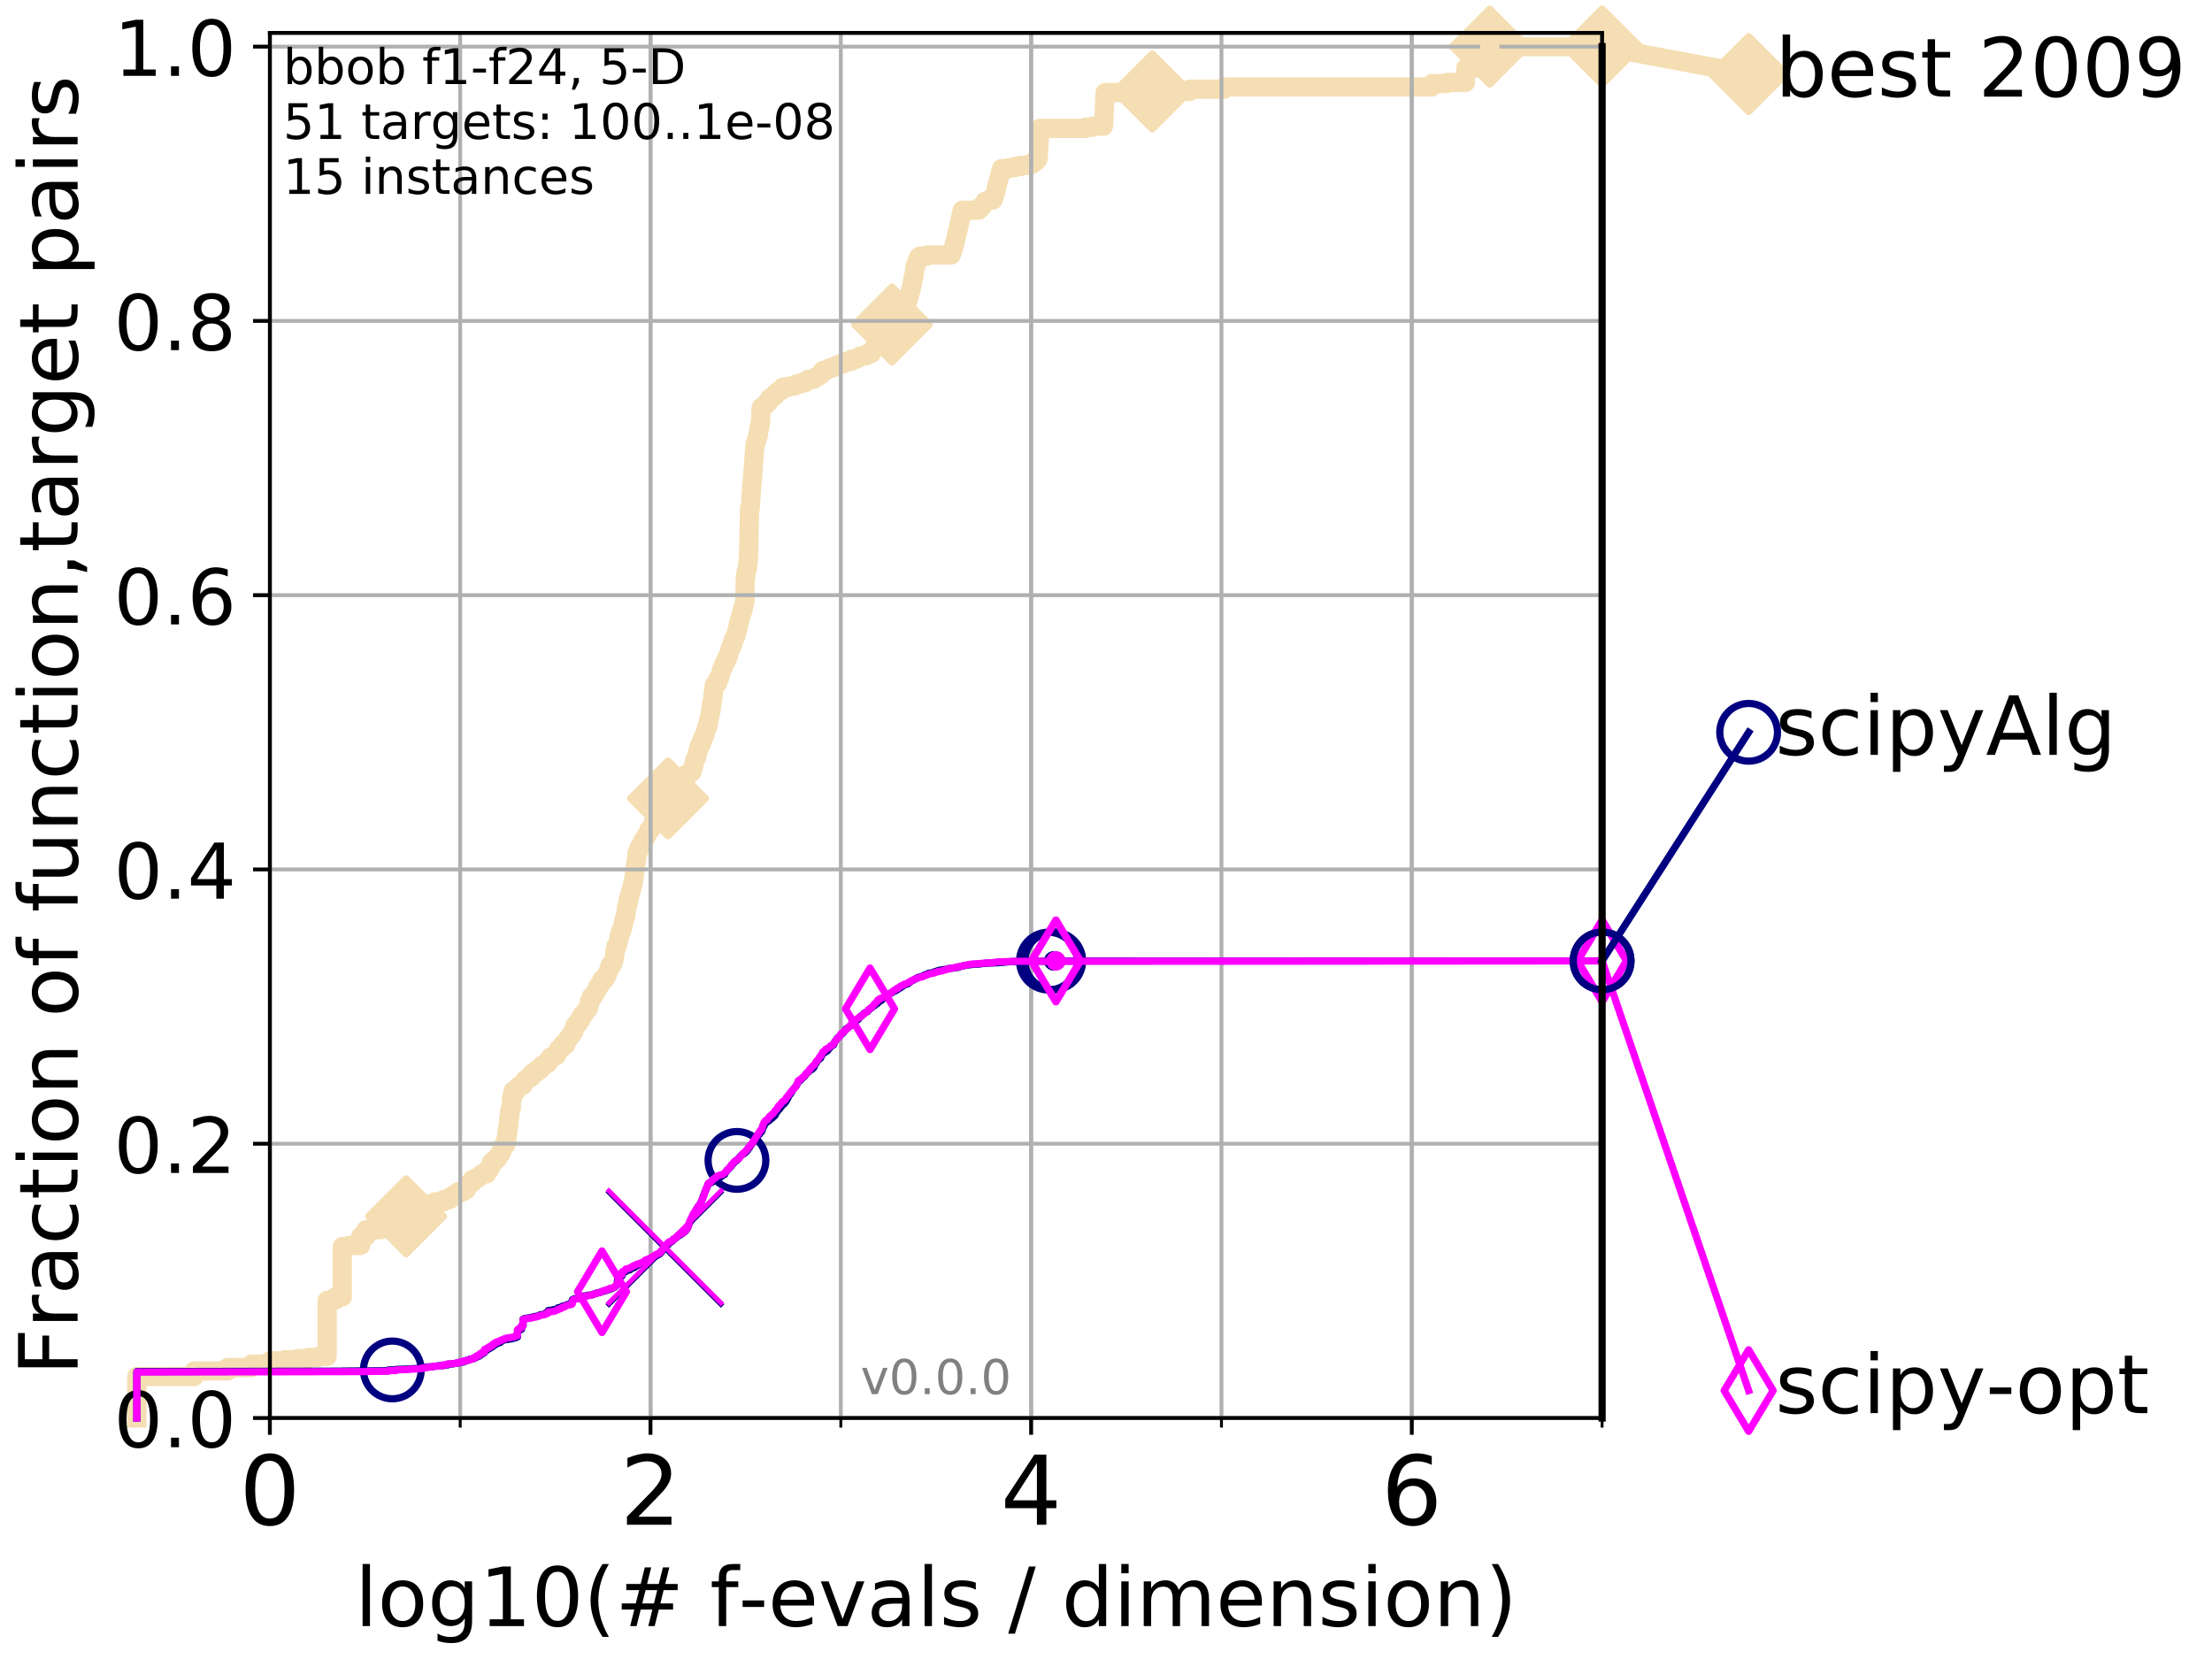 <?xml version="1.0" encoding="utf-8" standalone="no"?>
<!DOCTYPE svg PUBLIC "-//W3C//DTD SVG 1.1//EN"
  "http://www.w3.org/Graphics/SVG/1.1/DTD/svg11.dtd">
<!-- Created with matplotlib (http://matplotlib.org/) -->
<svg height="345pt" version="1.1" viewBox="0 0 460 345" width="460pt" xmlns="http://www.w3.org/2000/svg" xmlns:xlink="http://www.w3.org/1999/xlink">
 <defs>
  <style type="text/css">
*{stroke-linecap:butt;stroke-linejoin:round;}
  </style>
 </defs>
 <g id="figure_1">
  <g id="patch_1">
   <path d="M 0 345.6 
L 460.8 345.6 
L 460.8 0 
L 0 0 
z
" style="fill:#ffffff;"/>
  </g>
  <g id="axes_1">
   <g id="patch_2">
    <path d="M 56.12 294.88 
L 333.168 294.88 
L 333.168 6.845 
L 56.12 6.845 
z
" style="fill:#ffffff;"/>
   </g>
   <g id="line2d_1">
    <path d="M 28.456 294.88 
L 28.456 286.259 
L 40.37 286.259 
L 40.37 285.094 
L 47.34 285.094 
L 47.34 284.395 
L 52.284 284.395 
L 52.284 283.696 
L 56.12 283.696 
L 56.12 282.997 
L 59.254 282.997 
L 59.254 282.764 
L 61.903 282.764 
L 61.903 282.531 
L 64.199 282.531 
L 64.199 282.298 
L 66.223 282.298 
L 66.223 282.065 
L 68.034 282.065 
L 68.034 270.416 
L 69.673 270.416 
L 69.673 269.717 
L 71.168 269.717 
L 71.168 259.232 
L 72.544 259.232 
L 72.544 258.999 
L 75.004 258.999 
L 75.004 257.135 
L 76.113 257.135 
L 76.113 255.737 
L 79.067 255.737 
L 79.067 255.504 
L 79.949 255.504 
L 79.949 254.572 
L 81.587 254.572 
L 81.587 254.339 
L 82.351 254.339 
L 82.351 254.106 
L 83.082 254.106 
L 83.082 253.174 
L 83.784 253.174 
L 83.784 252.941 
L 84.458 252.941 
L 84.458 252.242 
L 86.335 252.242 
L 86.335 252.009 
L 87.482 252.009 
L 87.482 251.776 
L 88.027 251.776 
L 88.027 251.31 
L 88.556 251.31 
L 88.556 251.077 
L 89.568 251.077 
L 89.568 250.378 
L 90.052 250.378 
L 90.052 250.145 
L 90.523 250.145 
L 90.523 249.912 
L 92.287 249.912 
L 92.287 249.446 
L 93.501 249.446 
L 93.501 248.98 
L 94.265 248.98 
L 94.265 248.514 
L 94.997 248.514 
L 94.997 248.048 
L 95.351 248.048 
L 95.351 247.815 
L 96.372 247.815 
L 96.372 247.583 
L 96.7 247.583 
L 96.7 247.35 
L 97.021 247.35 
L 97.021 246.651 
L 97.337 246.651 
L 97.337 246.185 
L 97.95 246.185 
L 97.95 245.952 
L 98.249 245.952 
L 98.249 245.253 
L 98.832 245.253 
L 98.832 245.02 
L 99.396 245.02 
L 99.396 244.787 
L 99.671 244.787 
L 99.671 244.554 
L 99.941 244.554 
L 99.941 244.321 
L 100.208 244.321 
L 100.208 244.088 
L 101.234 244.088 
L 101.234 243.389 
L 101.726 243.389 
L 101.726 242.923 
L 101.966 242.923 
L 101.966 242.457 
L 102.203 242.457 
L 102.203 241.758 
L 102.437 241.758 
L 102.437 241.525 
L 102.668 241.525 
L 102.668 241.292 
L 103.12 241.292 
L 103.12 241.059 
L 103.342 241.059 
L 103.342 240.826 
L 103.561 240.826 
L 103.561 240.36 
L 103.777 240.36 
L 103.777 240.127 
L 103.991 240.127 
L 103.991 239.894 
L 104.201 239.894 
L 104.201 239.428 
L 104.41 239.428 
L 104.41 238.496 
L 104.616 238.496 
L 104.616 238.263 
L 104.819 238.263 
L 104.819 238.03 
L 105.219 238.03 
L 105.219 236.865 
L 105.415 236.865 
L 105.415 235.467 
L 105.609 235.467 
L 105.609 234.069 
L 105.802 234.069 
L 105.802 232.438 
L 105.991 232.438 
L 105.991 231.04 
L 106.179 231.04 
L 106.179 230.341 
L 106.365 230.341 
L 106.365 228.477 
L 106.549 228.477 
L 106.549 227.545 
L 106.731 227.545 
L 106.731 226.846 
L 107.44 226.846 
L 107.44 226.38 
L 107.613 226.38 
L 107.613 226.147 
L 107.784 226.147 
L 107.784 225.914 
L 108.121 225.914 
L 108.121 225.681 
L 108.775 225.681 
L 108.775 225.215 
L 108.935 225.215 
L 108.935 224.982 
L 109.094 224.982 
L 109.094 224.749 
L 109.251 224.749 
L 109.251 224.516 
L 109.713 224.516 
L 109.713 224.283 
L 109.865 224.283 
L 109.865 224.05 
L 110.458 224.05 
L 110.458 223.817 
L 110.603 223.817 
L 110.603 223.351 
L 110.746 223.351 
L 110.746 223.118 
L 111.448 223.118 
L 111.448 222.885 
L 111.721 222.885 
L 111.721 222.419 
L 112.385 222.419 
L 112.385 222.186 
L 112.514 222.186 
L 112.514 221.953 
L 112.771 221.953 
L 112.771 221.487 
L 113.273 221.487 
L 113.273 221.254 
L 113.76 221.254 
L 113.76 221.021 
L 113.999 221.021 
L 113.999 220.788 
L 114.117 220.788 
L 114.117 220.322 
L 114.351 220.322 
L 114.351 220.089 
L 114.467 220.089 
L 114.467 219.856 
L 114.81 219.856 
L 114.81 219.623 
L 115.583 219.623 
L 115.583 219.39 
L 115.798 219.39 
L 115.798 218.924 
L 116.011 218.924 
L 116.116 218.225 
L 116.53 218.225 
L 116.53 217.992 
L 116.834 217.992 
L 116.934 217.293 
L 117.62 217.293 
L 117.62 216.594 
L 117.906 216.594 
L 118 216.129 
L 118.187 216.129 
L 118.187 215.896 
L 118.372 215.896 
L 118.463 215.43 
L 118.735 215.43 
L 118.735 215.197 
L 118.914 215.197 
L 119.003 214.731 
L 119.092 214.731 
L 119.092 214.498 
L 119.354 214.498 
L 119.441 213.799 
L 119.527 213.799 
L 119.527 213.333 
L 119.698 213.333 
L 119.698 213.1 
L 119.867 213.1 
L 119.867 212.867 
L 120.283 212.867 
L 120.365 212.401 
L 120.447 212.401 
L 120.447 212.168 
L 120.69 212.168 
L 120.77 211.469 
L 121.087 211.469 
L 121.087 211.003 
L 121.398 211.003 
L 121.398 210.77 
L 121.628 210.77 
L 121.703 210.304 
L 121.854 210.304 
L 121.854 210.071 
L 122.004 210.071 
L 122.004 209.838 
L 122.299 209.838 
L 122.372 209.372 
L 122.444 209.372 
L 122.517 208.906 
L 122.589 208.906 
L 122.589 208.207 
L 122.803 208.207 
L 122.803 207.741 
L 122.945 207.741 
L 122.945 207.275 
L 123.362 207.275 
L 123.431 206.809 
L 123.635 206.809 
L 123.635 206.576 
L 123.77 206.576 
L 123.77 206.343 
L 123.904 206.343 
L 123.904 206.11 
L 124.036 206.11 
L 124.036 205.877 
L 124.234 205.877 
L 124.299 205.178 
L 124.557 205.178 
L 124.557 204.945 
L 124.749 204.945 
L 124.749 204.712 
L 124.875 204.712 
L 124.875 204.479 
L 125.063 204.479 
L 125.125 203.78 
L 125.372 203.78 
L 125.372 203.547 
L 125.854 203.547 
L 125.854 203.081 
L 126.09 203.081 
L 126.149 202.615 
L 126.323 202.615 
L 126.381 202.149 
L 126.496 202.149 
L 126.496 201.916 
L 126.61 201.916 
L 126.61 201.683 
L 126.724 201.683 
L 126.78 200.984 
L 126.837 200.984 
L 126.837 200.751 
L 127.28 200.751 
L 127.335 200.285 
L 127.498 200.285 
L 127.552 199.819 
L 127.659 199.819 
L 127.766 198.887 
L 127.819 198.887 
L 127.872 197.722 
L 127.977 197.722 
L 128.082 196.79 
L 128.342 196.79 
L 128.444 196.091 
L 128.546 196.091 
L 128.648 195.392 
L 128.698 195.392 
L 128.698 194.926 
L 128.849 194.926 
L 128.948 193.994 
L 128.998 193.994 
L 129.097 193.528 
L 129.341 193.528 
L 129.438 192.596 
L 129.582 192.596 
L 129.678 191.664 
L 129.773 191.664 
L 129.867 191.198 
L 129.914 191.198 
L 129.914 190.732 
L 130.054 190.732 
L 130.147 190.266 
L 130.194 190.266 
L 130.24 188.868 
L 130.377 188.868 
L 130.469 187.936 
L 130.605 187.936 
L 130.65 187.004 
L 130.784 187.004 
L 130.829 186.538 
L 130.962 186.538 
L 131.05 185.606 
L 131.181 185.606 
L 131.268 185.14 
L 131.312 185.14 
L 131.398 184.442 
L 131.484 184.442 
L 131.527 183.976 
L 131.612 183.976 
L 131.655 183.277 
L 131.781 183.277 
L 131.865 182.345 
L 131.907 182.345 
L 131.991 181.413 
L 132.032 181.413 
L 132.074 180.248 
L 132.156 180.248 
L 132.198 179.549 
L 132.28 179.549 
L 132.361 178.617 
L 132.402 178.617 
L 132.443 177.452 
L 132.523 177.452 
L 132.523 177.219 
L 132.724 177.219 
L 132.804 176.753 
L 132.843 176.753 
L 132.883 176.287 
L 133.196 176.287 
L 133.235 175.821 
L 133.351 175.821 
L 133.351 175.588 
L 133.504 175.588 
L 133.58 175.122 
L 133.618 175.122 
L 133.618 174.889 
L 133.881 174.889 
L 133.881 174.656 
L 133.992 174.656 
L 133.992 174.423 
L 134.176 174.423 
L 134.286 173.957 
L 134.431 173.957 
L 134.503 173.491 
L 134.646 173.491 
L 134.646 173.258 
L 134.788 173.258 
L 134.894 172.792 
L 134.929 172.792 
L 134.929 172.559 
L 135.277 172.559 
L 135.379 172.093 
L 135.549 172.093 
L 135.651 171.627 
L 135.718 171.627 
L 135.718 171.394 
L 135.884 171.394 
L 135.984 170.695 
L 136.181 170.695 
L 136.181 170.462 
L 136.343 170.462 
L 136.343 170.229 
L 136.472 170.229 
L 136.472 169.996 
L 136.758 169.996 
L 136.758 169.763 
L 136.884 169.763 
L 136.884 169.53 
L 137.499 169.53 
L 137.499 169.297 
L 137.649 169.297 
L 137.739 168.831 
L 137.828 168.831 
L 137.916 168.365 
L 138.005 168.365 
L 138.005 168.132 
L 138.382 168.132 
L 138.382 167.666 
L 138.553 167.666 
L 138.61 167.2 
L 138.723 167.2 
L 138.751 166.734 
L 138.835 166.734 
L 138.919 166.035 
L 139.002 166.035 
L 139.002 165.802 
L 139.14 165.802 
L 139.249 165.336 
L 139.331 165.336 
L 139.439 164.87 
L 139.6 164.87 
L 139.68 164.404 
L 139.813 164.404 
L 139.918 163.705 
L 140.435 163.705 
L 140.435 163.472 
L 140.763 163.472 
L 140.862 163.006 
L 141.207 163.006 
L 141.207 162.773 
L 141.328 162.773 
L 141.425 162.074 
L 141.449 162.074 
L 141.449 161.841 
L 142.154 161.841 
L 142.154 161.608 
L 142.428 161.608 
L 142.428 161.375 
L 142.541 161.375 
L 142.541 161.142 
L 142.986 161.142 
L 142.986 160.909 
L 143.462 160.909 
L 143.548 160.443 
L 143.947 160.443 
L 143.967 159.977 
L 144.071 159.977 
L 144.173 159.278 
L 144.276 159.278 
L 144.357 158.579 
L 144.418 158.579 
L 144.458 158.113 
L 144.558 158.113 
L 144.558 157.88 
L 144.678 157.88 
L 144.678 157.647 
L 144.817 157.647 
L 144.915 156.948 
L 144.994 156.948 
L 145.091 156.249 
L 145.168 156.249 
L 145.168 156.016 
L 145.284 156.016 
L 145.361 155.317 
L 145.418 155.317 
L 145.418 155.084 
L 145.626 155.084 
L 145.626 154.851 
L 145.795 154.851 
L 145.832 154.385 
L 145.943 154.385 
L 145.943 153.919 
L 146.091 153.919 
L 146.146 153.453 
L 146.255 153.453 
L 146.255 153.22 
L 146.453 153.22 
L 146.543 152.522 
L 146.685 152.522 
L 146.791 152.056 
L 146.808 152.056 
L 146.896 151.357 
L 146.966 151.357 
L 146.966 151.124 
L 147.156 151.124 
L 147.156 150.891 
L 147.277 150.891 
L 147.345 149.726 
L 147.43 149.726 
L 147.497 149.26 
L 147.565 149.26 
L 147.649 148.561 
L 147.699 148.561 
L 147.716 148.095 
L 147.815 148.095 
L 147.865 147.163 
L 147.947 147.163 
L 147.98 146.231 
L 148.078 146.231 
L 148.16 145.532 
L 148.192 145.532 
L 148.273 144.6 
L 148.322 144.6 
L 148.402 143.668 
L 148.434 143.668 
L 148.514 142.503 
L 148.625 142.503 
L 148.625 142.27 
L 148.876 142.27 
L 148.876 142.037 
L 149.261 142.037 
L 149.322 141.105 
L 149.623 141.105 
L 149.697 140.639 
L 149.742 140.639 
L 149.831 140.173 
L 149.904 140.173 
L 149.992 139.474 
L 150.036 139.474 
L 150.036 139.241 
L 150.21 139.241 
L 150.267 138.775 
L 150.425 138.775 
L 150.425 138.309 
L 150.581 138.309 
L 150.665 137.843 
L 150.833 137.843 
L 150.847 137.377 
L 150.957 137.377 
L 150.957 137.144 
L 151.245 137.144 
L 151.326 136.445 
L 151.501 136.445 
L 151.568 135.746 
L 151.674 135.746 
L 151.74 135.28 
L 151.832 135.28 
L 151.898 134.814 
L 151.95 134.814 
L 151.95 134.581 
L 152.118 134.581 
L 152.131 134.115 
L 152.375 134.115 
L 152.4 133.416 
L 152.489 133.416 
L 152.564 132.95 
L 152.615 132.95 
L 152.615 132.717 
L 152.851 132.717 
L 152.9 132.251 
L 153.036 132.251 
L 153.121 131.552 
L 153.206 131.552 
L 153.266 131.086 
L 153.327 131.086 
L 153.375 130.62 
L 153.459 130.62 
L 153.554 129.688 
L 153.589 129.688 
L 153.589 129.455 
L 153.707 129.455 
L 153.778 128.989 
L 153.871 128.989 
L 153.964 128.29 
L 153.987 128.29 
L 154.091 127.824 
L 154.217 127.824 
L 154.252 127.125 
L 154.422 127.125 
L 154.433 126.659 
L 154.579 126.659 
L 154.657 125.727 
L 154.779 125.727 
L 154.889 125.028 
L 154.9 125.028 
L 154.988 119.903 
L 155.097 119.903 
L 155.151 118.971 
L 155.237 118.971 
L 155.345 118.505 
L 155.398 118.505 
L 155.504 117.107 
L 155.578 117.107 
L 155.683 114.544 
L 155.694 114.544 
L 155.798 109.651 
L 155.809 109.651 
L 155.871 105.69 
L 156.026 105.69 
L 156.129 104.059 
L 156.139 104.059 
L 156.231 102.428 
L 156.251 102.428 
L 156.352 100.797 
L 156.362 100.797 
L 156.473 99.399 
L 156.493 99.399 
L 156.602 97.768 
L 156.632 97.768 
L 156.741 95.671 
L 156.771 95.671 
L 156.878 94.04 
L 156.888 94.04 
L 156.976 92.642 
L 157.015 92.642 
L 157.063 92.176 
L 157.169 92.176 
L 157.169 91.943 
L 157.285 91.943 
L 157.389 91.244 
L 157.456 91.244 
L 157.503 90.778 
L 157.634 90.778 
L 157.634 90.312 
L 157.746 90.312 
L 157.821 88.915 
L 158.005 88.915 
L 158.096 87.983 
L 158.16 87.983 
L 158.269 84.954 
L 158.305 84.954 
L 158.305 84.721 
L 158.635 84.721 
L 158.635 84.488 
L 158.863 84.488 
L 158.863 84.255 
L 159.165 84.255 
L 159.165 84.022 
L 159.479 84.022 
L 159.58 83.556 
L 159.911 83.556 
L 160.009 83.09 
L 160.034 83.09 
L 160.034 82.857 
L 160.356 82.857 
L 160.356 82.624 
L 160.759 82.624 
L 160.759 82.391 
L 161.137 82.391 
L 161.168 81.925 
L 161.395 81.925 
L 161.395 81.692 
L 161.656 81.692 
L 161.656 81.459 
L 162.03 81.459 
L 162.03 81.226 
L 162.488 81.226 
L 162.488 80.993 
L 162.677 80.993 
L 162.775 80.527 
L 164.02 80.527 
L 164.02 80.294 
L 165.259 80.294 
L 165.259 80.061 
L 165.651 80.061 
L 165.651 79.828 
L 166.516 79.828 
L 166.516 79.595 
L 167.424 79.595 
L 167.424 79.362 
L 167.655 79.362 
L 167.655 79.129 
L 168.109 79.129 
L 168.109 78.896 
L 169.227 78.896 
L 169.227 78.663 
L 169.535 78.663 
L 169.535 78.43 
L 169.933 78.43 
L 169.933 78.197 
L 170.268 78.197 
L 170.268 77.964 
L 170.676 77.964 
L 170.676 77.731 
L 170.881 77.731 
L 170.881 77.498 
L 171.122 77.498 
L 171.126 77.032 
L 171.94 77.032 
L 171.94 76.799 
L 172.346 76.799 
L 172.346 76.566 
L 173.109 76.566 
L 173.109 76.333 
L 173.802 76.333 
L 173.802 76.1 
L 174.139 76.1 
L 174.139 75.867 
L 174.668 75.867 
L 174.668 75.634 
L 175.423 75.634 
L 175.423 75.401 
L 175.957 75.401 
L 175.957 75.168 
L 176.94 75.168 
L 176.94 74.935 
L 177.095 74.935 
L 177.095 74.702 
L 178.08 74.702 
L 178.08 74.469 
L 178.574 74.469 
L 178.574 74.236 
L 178.966 74.236 
L 178.966 74.003 
L 180.135 74.003 
L 180.135 73.77 
L 180.354 73.77 
L 180.354 73.537 
L 181.168 73.537 
L 181.168 73.304 
L 181.317 73.304 
L 181.4 72.838 
L 181.556 72.838 
L 181.556 72.605 
L 181.672 72.605 
L 181.672 72.372 
L 181.897 72.372 
L 181.897 72.139 
L 182.171 72.139 
L 182.171 71.906 
L 182.335 71.906 
L 182.335 71.673 
L 182.452 71.673 
L 182.452 71.44 
L 182.61 71.44 
L 182.61 71.207 
L 182.791 71.207 
L 182.791 70.974 
L 182.998 70.974 
L 183.043 70.508 
L 183.113 70.508 
L 183.113 70.275 
L 183.238 70.275 
L 183.348 69.576 
L 183.473 69.576 
L 183.473 69.343 
L 183.632 69.343 
L 183.632 69.11 
L 183.876 69.11 
L 183.876 68.877 
L 184.066 68.877 
L 184.066 68.644 
L 184.316 68.644 
L 184.316 68.411 
L 184.454 68.411 
L 184.454 68.178 
L 184.992 68.178 
L 184.992 67.945 
L 185.174 67.945 
L 185.174 67.712 
L 185.485 67.712 
L 185.54 67.246 
L 186.178 67.246 
L 186.178 67.013 
L 186.323 67.013 
L 186.323 66.78 
L 187.047 66.78 
L 187.152 66.081 
L 187.219 66.081 
L 187.317 65.382 
L 187.407 65.382 
L 187.422 64.916 
L 187.524 64.916 
L 187.54 64.45 
L 187.696 64.45 
L 187.696 64.217 
L 187.887 64.217 
L 187.887 63.984 
L 188.052 63.984 
L 188.052 63.751 
L 188.258 63.751 
L 188.258 63.518 
L 188.406 63.518 
L 188.406 63.285 
L 188.569 63.285 
L 188.676 62.819 
L 188.706 62.819 
L 188.813 62.12 
L 188.964 62.12 
L 189.045 61.654 
L 189.083 61.654 
L 189.18 60.955 
L 189.256 60.955 
L 189.332 60.489 
L 189.385 60.489 
L 189.452 60.023 
L 189.518 60.023 
L 189.629 59.324 
L 189.685 59.324 
L 189.769 58.393 
L 189.843 58.393 
L 189.903 57.694 
L 189.99 57.694 
L 190.09 56.995 
L 190.138 56.995 
L 190.211 55.83 
L 190.264 55.83 
L 190.29 55.364 
L 190.44 55.364 
L 190.44 55.131 
L 190.562 55.131 
L 190.655 54.432 
L 190.744 54.432 
L 190.844 53.966 
L 190.927 53.966 
L 191.016 53.5 
L 191.287 53.5 
L 191.287 53.267 
L 192.856 53.267 
L 192.856 53.034 
L 197.776 53.034 
L 197.776 52.801 
L 197.904 52.801 
L 198.001 52.335 
L 198.067 52.335 
L 198.132 51.869 
L 198.214 51.869 
L 198.3 51.403 
L 198.377 51.403 
L 198.461 50.704 
L 198.562 50.704 
L 198.659 50.005 
L 198.686 50.005 
L 198.746 49.539 
L 198.81 49.539 
L 198.877 49.073 
L 198.934 49.073 
L 199.039 48.374 
L 199.063 48.374 
L 199.153 47.908 
L 199.228 47.908 
L 199.332 47.209 
L 199.37 47.209 
L 199.431 46.743 
L 199.506 46.743 
L 199.576 46.044 
L 199.643 46.044 
L 199.716 45.345 
L 199.772 45.345 
L 199.813 44.879 
L 199.892 44.879 
L 199.972 44.18 
L 200.038 44.18 
L 200.095 43.714 
L 203.502 43.714 
L 203.502 43.481 
L 203.752 43.481 
L 203.84 43.015 
L 204.228 43.015 
L 204.228 42.782 
L 204.399 42.782 
L 204.399 42.549 
L 204.6 42.549 
L 204.6 42.316 
L 204.773 42.316 
L 204.859 41.85 
L 205.426 41.85 
L 205.426 41.617 
L 206.482 41.617 
L 206.575 41.151 
L 206.696 41.151 
L 206.764 40.685 
L 206.827 40.685 
L 206.897 40.219 
L 206.972 40.219 
L 207.048 39.753 
L 207.133 39.753 
L 207.19 39.054 
L 207.258 39.054 
L 207.307 38.588 
L 207.375 38.588 
L 207.458 38.122 
L 207.493 38.122 
L 207.548 37.656 
L 207.63 37.656 
L 207.684 37.19 
L 207.752 37.19 
L 207.803 36.724 
L 207.87 36.724 
L 207.933 36.258 
L 207.984 36.258 
L 208.07 35.792 
L 208.132 35.792 
L 208.183 35.326 
L 208.247 35.326 
L 208.247 35.093 
L 209.766 35.093 
L 209.766 34.86 
L 211.06 34.86 
L 211.06 34.627 
L 212.203 34.627 
L 212.203 34.394 
L 213.861 34.394 
L 213.861 34.161 
L 214.655 34.161 
L 214.655 33.928 
L 214.895 33.928 
L 214.895 33.695 
L 215.303 33.695 
L 215.303 33.462 
L 215.539 33.462 
L 215.539 33.229 
L 215.745 33.229 
L 215.745 32.996 
L 215.89 32.996 
L 215.986 30.433 
L 216.028 30.433 
L 216.139 28.802 
L 216.144 28.802 
L 216.198 26.706 
L 225.718 26.706 
L 225.718 26.473 
L 227.163 26.473 
L 227.163 26.24 
L 229.464 26.24 
L 229.569 24.609 
L 229.575 24.609 
L 229.685 22.046 
L 229.69 22.046 
L 229.799 19.716 
L 229.812 19.716 
L 229.822 19.25 
L 239.618 19.25 
L 239.618 19.017 
L 247.372 19.017 
L 247.381 18.551 
L 254.542 18.551 
L 254.543 18.085 
L 297.718 18.085 
L 297.765 17.386 
L 300.914 17.386 
L 300.914 17.153 
L 304.753 17.153 
L 304.843 14.124 
L 309.788 14.124 
L 309.795 9.697 
L 333.168 9.697 
L 333.168 9.697 
" style="fill:none;stroke:#f5deb3;stroke-linecap:square;stroke-width:4;"/>
   </g>
   <g id="line2d_2">
    <defs>
     <path d="M -0 7.778 
L 7.778 0 
L 0 -7.778 
L -7.778 -0 
z
" id="meefb5e863d" style="stroke:#f5deb3;stroke-linejoin:miter;stroke-width:1.5;"/>
    </defs>
    <g>
     <use style="fill:#f5deb3;stroke:#f5deb3;stroke-linejoin:miter;stroke-width:1.5;" x="84.458" xlink:href="#meefb5e863d" y="252.941"/>
     <use style="fill:#f5deb3;stroke:#f5deb3;stroke-linejoin:miter;stroke-width:1.5;" x="138.919" xlink:href="#meefb5e863d" y="166.035"/>
     <use style="fill:#f5deb3;stroke:#f5deb3;stroke-linejoin:miter;stroke-width:1.5;" x="185.485" xlink:href="#meefb5e863d" y="67.479"/>
     <use style="fill:#f5deb3;stroke:#f5deb3;stroke-linejoin:miter;stroke-width:1.5;" x="239.618" xlink:href="#meefb5e863d" y="19.017"/>
     <use style="fill:#f5deb3;stroke:#f5deb3;stroke-linejoin:miter;stroke-width:1.5;" x="309.795" xlink:href="#meefb5e863d" y="9.697"/>
     <use style="fill:#f5deb3;stroke:#f5deb3;stroke-linejoin:miter;stroke-width:1.5;" x="333.168" xlink:href="#meefb5e863d" y="9.697"/>
    </g>
   </g>
   <g id="line2d_3">
    <path style="fill:none;stroke:#f5deb3;stroke-linecap:square;stroke-width:4;"/>
    <g/>
   </g>
   <g id="line2d_4">
    <path d="M 333.168 9.697 
L 363.643 15.401 
" style="fill:none;stroke:#f5deb3;stroke-linecap:square;stroke-width:4;"/>
    <g>
     <use style="fill:#f5deb3;stroke:#f5deb3;stroke-linejoin:miter;stroke-width:1.5;" x="333.168" xlink:href="#meefb5e863d" y="9.697"/>
     <use style="fill:#f5deb3;stroke:#f5deb3;stroke-linejoin:miter;stroke-width:1.5;" x="363.643" xlink:href="#meefb5e863d" y="15.401"/>
    </g>
   </g>
   <g id="matplotlib.axis_1">
    <g id="xtick_1">
     <g id="line2d_5">
      <path clip-path="url(#p36d6b26e86)" d="M 56.12 294.88 
L 56.12 6.845 
" style="fill:none;stroke:#b0b0b0;stroke-linecap:square;stroke-width:0.8;"/>
     </g>
     <g id="line2d_6">
      <defs>
       <path d="M 0 0 
L 0 3.5 
" id="m3c0975111f" style="stroke:#000000;stroke-width:0.8;"/>
      </defs>
      <g>
       <use style="stroke:#000000;stroke-width:0.8;" x="56.12" xlink:href="#m3c0975111f" y="294.88"/>
      </g>
     </g>
     <g id="text_1">
      <!-- 0 -->
      <defs>
       <path d="M 31.781 66.406 
Q 24.172 66.406 20.328 58.906 
Q 16.5 51.422 16.5 36.375 
Q 16.5 21.391 20.328 13.891 
Q 24.172 6.391 31.781 6.391 
Q 39.453 6.391 43.281 13.891 
Q 47.125 21.391 47.125 36.375 
Q 47.125 51.422 43.281 58.906 
Q 39.453 66.406 31.781 66.406 
z
M 31.781 74.219 
Q 44.047 74.219 50.516 64.516 
Q 56.984 54.828 56.984 36.375 
Q 56.984 17.969 50.516 8.266 
Q 44.047 -1.422 31.781 -1.422 
Q 19.531 -1.422 13.062 8.266 
Q 6.594 17.969 6.594 36.375 
Q 6.594 54.828 13.062 64.516 
Q 19.531 74.219 31.781 74.219 
z
" id="DejaVuSans-30"/>
      </defs>
      <g transform="translate(49.758 317.077)scale(0.2 -0.2)">
       <use xlink:href="#DejaVuSans-30"/>
      </g>
     </g>
    </g>
    <g id="xtick_2">
     <g id="line2d_7">
      <path clip-path="url(#p36d6b26e86)" d="M 135.277 294.88 
L 135.277 6.845 
" style="fill:none;stroke:#b0b0b0;stroke-linecap:square;stroke-width:0.8;"/>
     </g>
     <g id="line2d_8">
      <g>
       <use style="stroke:#000000;stroke-width:0.8;" x="135.277" xlink:href="#m3c0975111f" y="294.88"/>
      </g>
     </g>
     <g id="text_2">
      <!-- 2 -->
      <defs>
       <path d="M 19.188 8.297 
L 53.609 8.297 
L 53.609 0 
L 7.328 0 
L 7.328 8.297 
Q 12.938 14.109 22.625 23.891 
Q 32.328 33.688 34.812 36.531 
Q 39.547 41.844 41.422 45.531 
Q 43.312 49.219 43.312 52.781 
Q 43.312 58.594 39.234 62.25 
Q 35.156 65.922 28.609 65.922 
Q 23.969 65.922 18.812 64.312 
Q 13.672 62.703 7.812 59.422 
L 7.812 69.391 
Q 13.766 71.781 18.938 73 
Q 24.125 74.219 28.422 74.219 
Q 39.75 74.219 46.484 68.547 
Q 53.219 62.891 53.219 53.422 
Q 53.219 48.922 51.531 44.891 
Q 49.859 40.875 45.406 35.406 
Q 44.188 33.984 37.641 27.219 
Q 31.109 20.453 19.188 8.297 
z
" id="DejaVuSans-32"/>
      </defs>
      <g transform="translate(128.914 317.077)scale(0.2 -0.2)">
       <use xlink:href="#DejaVuSans-32"/>
      </g>
     </g>
    </g>
    <g id="xtick_3">
     <g id="line2d_9">
      <path clip-path="url(#p36d6b26e86)" d="M 214.433 294.88 
L 214.433 6.845 
" style="fill:none;stroke:#b0b0b0;stroke-linecap:square;stroke-width:0.8;"/>
     </g>
     <g id="line2d_10">
      <g>
       <use style="stroke:#000000;stroke-width:0.8;" x="214.433" xlink:href="#m3c0975111f" y="294.88"/>
      </g>
     </g>
     <g id="text_3">
      <!-- 4 -->
      <defs>
       <path d="M 37.797 64.312 
L 12.891 25.391 
L 37.797 25.391 
z
M 35.203 72.906 
L 47.609 72.906 
L 47.609 25.391 
L 58.016 25.391 
L 58.016 17.188 
L 47.609 17.188 
L 47.609 0 
L 37.797 0 
L 37.797 17.188 
L 4.891 17.188 
L 4.891 26.703 
z
" id="DejaVuSans-34"/>
      </defs>
      <g transform="translate(208.071 317.077)scale(0.2 -0.2)">
       <use xlink:href="#DejaVuSans-34"/>
      </g>
     </g>
    </g>
    <g id="xtick_4">
     <g id="line2d_11">
      <path clip-path="url(#p36d6b26e86)" d="M 293.59 294.88 
L 293.59 6.845 
" style="fill:none;stroke:#b0b0b0;stroke-linecap:square;stroke-width:0.8;"/>
     </g>
     <g id="line2d_12">
      <g>
       <use style="stroke:#000000;stroke-width:0.8;" x="293.59" xlink:href="#m3c0975111f" y="294.88"/>
      </g>
     </g>
     <g id="text_4">
      <!-- 6 -->
      <defs>
       <path d="M 33.016 40.375 
Q 26.375 40.375 22.484 35.828 
Q 18.609 31.297 18.609 23.391 
Q 18.609 15.531 22.484 10.953 
Q 26.375 6.391 33.016 6.391 
Q 39.656 6.391 43.531 10.953 
Q 47.406 15.531 47.406 23.391 
Q 47.406 31.297 43.531 35.828 
Q 39.656 40.375 33.016 40.375 
z
M 52.594 71.297 
L 52.594 62.312 
Q 48.875 64.062 45.094 64.984 
Q 41.312 65.922 37.594 65.922 
Q 27.828 65.922 22.672 59.328 
Q 17.531 52.734 16.797 39.406 
Q 19.672 43.656 24.016 45.922 
Q 28.375 48.188 33.594 48.188 
Q 44.578 48.188 50.953 41.516 
Q 57.328 34.859 57.328 23.391 
Q 57.328 12.156 50.688 5.359 
Q 44.047 -1.422 33.016 -1.422 
Q 20.359 -1.422 13.672 8.266 
Q 6.984 17.969 6.984 36.375 
Q 6.984 53.656 15.188 63.938 
Q 23.391 74.219 37.203 74.219 
Q 40.922 74.219 44.703 73.484 
Q 48.484 72.75 52.594 71.297 
z
" id="DejaVuSans-36"/>
      </defs>
      <g transform="translate(287.227 317.077)scale(0.2 -0.2)">
       <use xlink:href="#DejaVuSans-36"/>
      </g>
     </g>
    </g>
    <g id="xtick_5">
     <g id="line2d_13">
      <path clip-path="url(#p36d6b26e86)" d="M 56.12 294.88 
L 56.12 6.845 
" style="fill:none;stroke:#b0b0b0;stroke-linecap:square;stroke-width:0.8;"/>
     </g>
     <g id="line2d_14">
      <defs>
       <path d="M 0 0 
L 0 2 
" id="mbf1e4991b6" style="stroke:#000000;stroke-width:0.6;"/>
      </defs>
      <g>
       <use style="stroke:#000000;stroke-width:0.6;" x="56.12" xlink:href="#mbf1e4991b6" y="294.88"/>
      </g>
     </g>
    </g>
    <g id="xtick_6">
     <g id="line2d_15">
      <path clip-path="url(#p36d6b26e86)" d="M 95.698 294.88 
L 95.698 6.845 
" style="fill:none;stroke:#b0b0b0;stroke-linecap:square;stroke-width:0.8;"/>
     </g>
     <g id="line2d_16">
      <g>
       <use style="stroke:#000000;stroke-width:0.6;" x="95.698" xlink:href="#mbf1e4991b6" y="294.88"/>
      </g>
     </g>
    </g>
    <g id="xtick_7">
     <g id="line2d_17">
      <path clip-path="url(#p36d6b26e86)" d="M 135.277 294.88 
L 135.277 6.845 
" style="fill:none;stroke:#b0b0b0;stroke-linecap:square;stroke-width:0.8;"/>
     </g>
     <g id="line2d_18">
      <g>
       <use style="stroke:#000000;stroke-width:0.6;" x="135.277" xlink:href="#mbf1e4991b6" y="294.88"/>
      </g>
     </g>
    </g>
    <g id="xtick_8">
     <g id="line2d_19">
      <path clip-path="url(#p36d6b26e86)" d="M 174.855 294.88 
L 174.855 6.845 
" style="fill:none;stroke:#b0b0b0;stroke-linecap:square;stroke-width:0.8;"/>
     </g>
     <g id="line2d_20">
      <g>
       <use style="stroke:#000000;stroke-width:0.6;" x="174.855" xlink:href="#mbf1e4991b6" y="294.88"/>
      </g>
     </g>
    </g>
    <g id="xtick_9">
     <g id="line2d_21">
      <path clip-path="url(#p36d6b26e86)" d="M 214.433 294.88 
L 214.433 6.845 
" style="fill:none;stroke:#b0b0b0;stroke-linecap:square;stroke-width:0.8;"/>
     </g>
     <g id="line2d_22">
      <g>
       <use style="stroke:#000000;stroke-width:0.6;" x="214.433" xlink:href="#mbf1e4991b6" y="294.88"/>
      </g>
     </g>
    </g>
    <g id="xtick_10">
     <g id="line2d_23">
      <path clip-path="url(#p36d6b26e86)" d="M 254.011 294.88 
L 254.011 6.845 
" style="fill:none;stroke:#b0b0b0;stroke-linecap:square;stroke-width:0.8;"/>
     </g>
     <g id="line2d_24">
      <g>
       <use style="stroke:#000000;stroke-width:0.6;" x="254.011" xlink:href="#mbf1e4991b6" y="294.88"/>
      </g>
     </g>
    </g>
    <g id="xtick_11">
     <g id="line2d_25">
      <path clip-path="url(#p36d6b26e86)" d="M 293.59 294.88 
L 293.59 6.845 
" style="fill:none;stroke:#b0b0b0;stroke-linecap:square;stroke-width:0.8;"/>
     </g>
     <g id="line2d_26">
      <g>
       <use style="stroke:#000000;stroke-width:0.6;" x="293.59" xlink:href="#mbf1e4991b6" y="294.88"/>
      </g>
     </g>
    </g>
    <g id="xtick_12">
     <g id="line2d_27">
      <path clip-path="url(#p36d6b26e86)" d="M 333.168 294.88 
L 333.168 6.845 
" style="fill:none;stroke:#b0b0b0;stroke-linecap:square;stroke-width:0.8;"/>
     </g>
     <g id="line2d_28">
      <g>
       <use style="stroke:#000000;stroke-width:0.6;" x="333.168" xlink:href="#mbf1e4991b6" y="294.88"/>
      </g>
     </g>
    </g>
    <g id="text_5">
     <!-- log10(# f-evals / dimension) -->
     <defs>
      <path d="M 9.422 75.984 
L 18.406 75.984 
L 18.406 0 
L 9.422 0 
z
" id="DejaVuSans-6c"/>
      <path d="M 30.609 48.391 
Q 23.391 48.391 19.188 42.75 
Q 14.984 37.109 14.984 27.297 
Q 14.984 17.484 19.156 11.844 
Q 23.344 6.203 30.609 6.203 
Q 37.797 6.203 41.984 11.859 
Q 46.188 17.531 46.188 27.297 
Q 46.188 37.016 41.984 42.703 
Q 37.797 48.391 30.609 48.391 
z
M 30.609 56 
Q 42.328 56 49.016 48.375 
Q 55.719 40.766 55.719 27.297 
Q 55.719 13.875 49.016 6.219 
Q 42.328 -1.422 30.609 -1.422 
Q 18.844 -1.422 12.172 6.219 
Q 5.516 13.875 5.516 27.297 
Q 5.516 40.766 12.172 48.375 
Q 18.844 56 30.609 56 
z
" id="DejaVuSans-6f"/>
      <path d="M 45.406 27.984 
Q 45.406 37.75 41.375 43.109 
Q 37.359 48.484 30.078 48.484 
Q 22.859 48.484 18.828 43.109 
Q 14.797 37.75 14.797 27.984 
Q 14.797 18.266 18.828 12.891 
Q 22.859 7.516 30.078 7.516 
Q 37.359 7.516 41.375 12.891 
Q 45.406 18.266 45.406 27.984 
z
M 54.391 6.781 
Q 54.391 -7.172 48.188 -13.984 
Q 42 -20.797 29.203 -20.797 
Q 24.469 -20.797 20.266 -20.094 
Q 16.062 -19.391 12.109 -17.922 
L 12.109 -9.188 
Q 16.062 -11.328 19.922 -12.344 
Q 23.781 -13.375 27.781 -13.375 
Q 36.625 -13.375 41.016 -8.766 
Q 45.406 -4.156 45.406 5.172 
L 45.406 9.625 
Q 42.625 4.781 38.281 2.391 
Q 33.938 0 27.875 0 
Q 17.828 0 11.672 7.656 
Q 5.516 15.328 5.516 27.984 
Q 5.516 40.672 11.672 48.328 
Q 17.828 56 27.875 56 
Q 33.938 56 38.281 53.609 
Q 42.625 51.219 45.406 46.391 
L 45.406 54.688 
L 54.391 54.688 
z
" id="DejaVuSans-67"/>
      <path d="M 12.406 8.297 
L 28.516 8.297 
L 28.516 63.922 
L 10.984 60.406 
L 10.984 69.391 
L 28.422 72.906 
L 38.281 72.906 
L 38.281 8.297 
L 54.391 8.297 
L 54.391 0 
L 12.406 0 
z
" id="DejaVuSans-31"/>
      <path d="M 31 75.875 
Q 24.469 64.656 21.281 53.656 
Q 18.109 42.672 18.109 31.391 
Q 18.109 20.125 21.312 9.062 
Q 24.516 -2 31 -13.188 
L 23.188 -13.188 
Q 15.875 -1.703 12.234 9.375 
Q 8.594 20.453 8.594 31.391 
Q 8.594 42.281 12.203 53.312 
Q 15.828 64.359 23.188 75.875 
z
" id="DejaVuSans-28"/>
      <path d="M 51.125 44 
L 36.922 44 
L 32.812 27.688 
L 47.125 27.688 
z
M 43.797 71.781 
L 38.719 51.516 
L 52.984 51.516 
L 58.109 71.781 
L 65.922 71.781 
L 60.891 51.516 
L 76.125 51.516 
L 76.125 44 
L 58.984 44 
L 54.984 27.688 
L 70.516 27.688 
L 70.516 20.219 
L 53.078 20.219 
L 48 0 
L 40.188 0 
L 45.219 20.219 
L 30.906 20.219 
L 25.875 0 
L 18.016 0 
L 23.094 20.219 
L 7.719 20.219 
L 7.719 27.688 
L 24.906 27.688 
L 29 44 
L 13.281 44 
L 13.281 51.516 
L 30.906 51.516 
L 35.891 71.781 
z
" id="DejaVuSans-23"/>
      <path id="DejaVuSans-20"/>
      <path d="M 37.109 75.984 
L 37.109 68.5 
L 28.516 68.5 
Q 23.688 68.5 21.797 66.547 
Q 19.922 64.594 19.922 59.516 
L 19.922 54.688 
L 34.719 54.688 
L 34.719 47.703 
L 19.922 47.703 
L 19.922 0 
L 10.891 0 
L 10.891 47.703 
L 2.297 47.703 
L 2.297 54.688 
L 10.891 54.688 
L 10.891 58.5 
Q 10.891 67.625 15.141 71.797 
Q 19.391 75.984 28.609 75.984 
z
" id="DejaVuSans-66"/>
      <path d="M 4.891 31.391 
L 31.203 31.391 
L 31.203 23.391 
L 4.891 23.391 
z
" id="DejaVuSans-2d"/>
      <path d="M 56.203 29.594 
L 56.203 25.203 
L 14.891 25.203 
Q 15.484 15.922 20.484 11.062 
Q 25.484 6.203 34.422 6.203 
Q 39.594 6.203 44.453 7.469 
Q 49.312 8.734 54.109 11.281 
L 54.109 2.781 
Q 49.266 0.734 44.188 -0.344 
Q 39.109 -1.422 33.891 -1.422 
Q 20.797 -1.422 13.156 6.188 
Q 5.516 13.812 5.516 26.812 
Q 5.516 40.234 12.766 48.109 
Q 20.016 56 32.328 56 
Q 43.359 56 49.781 48.891 
Q 56.203 41.797 56.203 29.594 
z
M 47.219 32.234 
Q 47.125 39.594 43.094 43.984 
Q 39.062 48.391 32.422 48.391 
Q 24.906 48.391 20.391 44.141 
Q 15.875 39.891 15.188 32.172 
z
" id="DejaVuSans-65"/>
      <path d="M 2.984 54.688 
L 12.5 54.688 
L 29.594 8.797 
L 46.688 54.688 
L 56.203 54.688 
L 35.688 0 
L 23.484 0 
z
" id="DejaVuSans-76"/>
      <path d="M 34.281 27.484 
Q 23.391 27.484 19.188 25 
Q 14.984 22.516 14.984 16.5 
Q 14.984 11.719 18.141 8.906 
Q 21.297 6.109 26.703 6.109 
Q 34.188 6.109 38.703 11.406 
Q 43.219 16.703 43.219 25.484 
L 43.219 27.484 
z
M 52.203 31.203 
L 52.203 0 
L 43.219 0 
L 43.219 8.297 
Q 40.141 3.328 35.547 0.953 
Q 30.953 -1.422 24.312 -1.422 
Q 15.922 -1.422 10.953 3.297 
Q 6 8.016 6 15.922 
Q 6 25.141 12.172 29.828 
Q 18.359 34.516 30.609 34.516 
L 43.219 34.516 
L 43.219 35.406 
Q 43.219 41.609 39.141 45 
Q 35.062 48.391 27.688 48.391 
Q 23 48.391 18.547 47.266 
Q 14.109 46.141 10.016 43.891 
L 10.016 52.203 
Q 14.938 54.109 19.578 55.047 
Q 24.219 56 28.609 56 
Q 40.484 56 46.344 49.844 
Q 52.203 43.703 52.203 31.203 
z
" id="DejaVuSans-61"/>
      <path d="M 44.281 53.078 
L 44.281 44.578 
Q 40.484 46.531 36.375 47.5 
Q 32.281 48.484 27.875 48.484 
Q 21.188 48.484 17.844 46.438 
Q 14.5 44.391 14.5 40.281 
Q 14.5 37.156 16.891 35.375 
Q 19.281 33.594 26.516 31.984 
L 29.594 31.297 
Q 39.156 29.25 43.188 25.516 
Q 47.219 21.781 47.219 15.094 
Q 47.219 7.469 41.188 3.016 
Q 35.156 -1.422 24.609 -1.422 
Q 20.219 -1.422 15.453 -0.562 
Q 10.688 0.297 5.422 2 
L 5.422 11.281 
Q 10.406 8.688 15.234 7.391 
Q 20.062 6.109 24.812 6.109 
Q 31.156 6.109 34.562 8.281 
Q 37.984 10.453 37.984 14.406 
Q 37.984 18.062 35.516 20.016 
Q 33.062 21.969 24.703 23.781 
L 21.578 24.516 
Q 13.234 26.266 9.516 29.906 
Q 5.812 33.547 5.812 39.891 
Q 5.812 47.609 11.281 51.797 
Q 16.75 56 26.812 56 
Q 31.781 56 36.172 55.266 
Q 40.578 54.547 44.281 53.078 
z
" id="DejaVuSans-73"/>
      <path d="M 25.391 72.906 
L 33.688 72.906 
L 8.297 -9.281 
L 0 -9.281 
z
" id="DejaVuSans-2f"/>
      <path d="M 45.406 46.391 
L 45.406 75.984 
L 54.391 75.984 
L 54.391 0 
L 45.406 0 
L 45.406 8.203 
Q 42.578 3.328 38.25 0.953 
Q 33.938 -1.422 27.875 -1.422 
Q 17.969 -1.422 11.734 6.484 
Q 5.516 14.406 5.516 27.297 
Q 5.516 40.188 11.734 48.094 
Q 17.969 56 27.875 56 
Q 33.938 56 38.25 53.625 
Q 42.578 51.266 45.406 46.391 
z
M 14.797 27.297 
Q 14.797 17.391 18.875 11.75 
Q 22.953 6.109 30.078 6.109 
Q 37.203 6.109 41.297 11.75 
Q 45.406 17.391 45.406 27.297 
Q 45.406 37.203 41.297 42.844 
Q 37.203 48.484 30.078 48.484 
Q 22.953 48.484 18.875 42.844 
Q 14.797 37.203 14.797 27.297 
z
" id="DejaVuSans-64"/>
      <path d="M 9.422 54.688 
L 18.406 54.688 
L 18.406 0 
L 9.422 0 
z
M 9.422 75.984 
L 18.406 75.984 
L 18.406 64.594 
L 9.422 64.594 
z
" id="DejaVuSans-69"/>
      <path d="M 52 44.188 
Q 55.375 50.25 60.062 53.125 
Q 64.75 56 71.094 56 
Q 79.641 56 84.281 50.016 
Q 88.922 44.047 88.922 33.016 
L 88.922 0 
L 79.891 0 
L 79.891 32.719 
Q 79.891 40.578 77.094 44.375 
Q 74.312 48.188 68.609 48.188 
Q 61.625 48.188 57.562 43.547 
Q 53.516 38.922 53.516 30.906 
L 53.516 0 
L 44.484 0 
L 44.484 32.719 
Q 44.484 40.625 41.703 44.406 
Q 38.922 48.188 33.109 48.188 
Q 26.219 48.188 22.156 43.531 
Q 18.109 38.875 18.109 30.906 
L 18.109 0 
L 9.078 0 
L 9.078 54.688 
L 18.109 54.688 
L 18.109 46.188 
Q 21.188 51.219 25.484 53.609 
Q 29.781 56 35.688 56 
Q 41.656 56 45.828 52.969 
Q 50 49.953 52 44.188 
z
" id="DejaVuSans-6d"/>
      <path d="M 54.891 33.016 
L 54.891 0 
L 45.906 0 
L 45.906 32.719 
Q 45.906 40.484 42.875 44.328 
Q 39.844 48.188 33.797 48.188 
Q 26.516 48.188 22.312 43.547 
Q 18.109 38.922 18.109 30.906 
L 18.109 0 
L 9.078 0 
L 9.078 54.688 
L 18.109 54.688 
L 18.109 46.188 
Q 21.344 51.125 25.703 53.562 
Q 30.078 56 35.797 56 
Q 45.219 56 50.047 50.172 
Q 54.891 44.344 54.891 33.016 
z
" id="DejaVuSans-6e"/>
      <path d="M 8.016 75.875 
L 15.828 75.875 
Q 23.141 64.359 26.781 53.312 
Q 30.422 42.281 30.422 31.391 
Q 30.422 20.453 26.781 9.375 
Q 23.141 -1.703 15.828 -13.188 
L 8.016 -13.188 
Q 14.5 -2 17.703 9.062 
Q 20.906 20.125 20.906 31.391 
Q 20.906 42.672 17.703 53.656 
Q 14.5 64.656 8.016 75.875 
z
" id="DejaVuSans-29"/>
     </defs>
     <g transform="translate(73.803 338.154)scale(0.17 -0.17)">
      <use xlink:href="#DejaVuSans-6c"/>
      <use x="27.783" xlink:href="#DejaVuSans-6f"/>
      <use x="88.965" xlink:href="#DejaVuSans-67"/>
      <use x="152.441" xlink:href="#DejaVuSans-31"/>
      <use x="216.064" xlink:href="#DejaVuSans-30"/>
      <use x="279.688" xlink:href="#DejaVuSans-28"/>
      <use x="318.701" xlink:href="#DejaVuSans-23"/>
      <use x="402.49" xlink:href="#DejaVuSans-20"/>
      <use x="434.277" xlink:href="#DejaVuSans-66"/>
      <use x="469.404" xlink:href="#DejaVuSans-2d"/>
      <use x="505.488" xlink:href="#DejaVuSans-65"/>
      <use x="567.012" xlink:href="#DejaVuSans-76"/>
      <use x="626.191" xlink:href="#DejaVuSans-61"/>
      <use x="687.471" xlink:href="#DejaVuSans-6c"/>
      <use x="715.254" xlink:href="#DejaVuSans-73"/>
      <use x="767.354" xlink:href="#DejaVuSans-20"/>
      <use x="799.141" xlink:href="#DejaVuSans-2f"/>
      <use x="832.832" xlink:href="#DejaVuSans-20"/>
      <use x="864.619" xlink:href="#DejaVuSans-64"/>
      <use x="928.096" xlink:href="#DejaVuSans-69"/>
      <use x="955.879" xlink:href="#DejaVuSans-6d"/>
      <use x="1053.291" xlink:href="#DejaVuSans-65"/>
      <use x="1114.814" xlink:href="#DejaVuSans-6e"/>
      <use x="1178.193" xlink:href="#DejaVuSans-73"/>
      <use x="1230.293" xlink:href="#DejaVuSans-69"/>
      <use x="1258.076" xlink:href="#DejaVuSans-6f"/>
      <use x="1319.258" xlink:href="#DejaVuSans-6e"/>
      <use x="1382.637" xlink:href="#DejaVuSans-29"/>
     </g>
    </g>
   </g>
   <g id="matplotlib.axis_2">
    <g id="ytick_1">
     <g id="line2d_29">
      <path clip-path="url(#p36d6b26e86)" d="M 56.12 294.88 
L 333.168 294.88 
" style="fill:none;stroke:#b0b0b0;stroke-linecap:square;stroke-width:0.8;"/>
     </g>
     <g id="line2d_30">
      <defs>
       <path d="M 0 0 
L -3.5 0 
" id="m533e5ec34c" style="stroke:#000000;stroke-width:0.8;"/>
      </defs>
      <g>
       <use style="stroke:#000000;stroke-width:0.8;" x="56.12" xlink:href="#m533e5ec34c" y="294.88"/>
      </g>
     </g>
     <g id="text_6">
      <!-- 0.0 -->
      <defs>
       <path d="M 10.688 12.406 
L 21 12.406 
L 21 0 
L 10.688 0 
z
" id="DejaVuSans-2e"/>
      </defs>
      <g transform="translate(23.675 300.959)scale(0.16 -0.16)">
       <use xlink:href="#DejaVuSans-30"/>
       <use x="63.623" xlink:href="#DejaVuSans-2e"/>
       <use x="95.41" xlink:href="#DejaVuSans-30"/>
      </g>
     </g>
    </g>
    <g id="ytick_2">
     <g id="line2d_31">
      <path clip-path="url(#p36d6b26e86)" d="M 56.12 237.843 
L 333.168 237.843 
" style="fill:none;stroke:#b0b0b0;stroke-linecap:square;stroke-width:0.8;"/>
     </g>
     <g id="line2d_32">
      <g>
       <use style="stroke:#000000;stroke-width:0.8;" x="56.12" xlink:href="#m533e5ec34c" y="237.843"/>
      </g>
     </g>
     <g id="text_7">
      <!-- 0.2 -->
      <g transform="translate(23.675 243.922)scale(0.16 -0.16)">
       <use xlink:href="#DejaVuSans-30"/>
       <use x="63.623" xlink:href="#DejaVuSans-2e"/>
       <use x="95.41" xlink:href="#DejaVuSans-32"/>
      </g>
     </g>
    </g>
    <g id="ytick_3">
     <g id="line2d_33">
      <path clip-path="url(#p36d6b26e86)" d="M 56.12 180.807 
L 333.168 180.807 
" style="fill:none;stroke:#b0b0b0;stroke-linecap:square;stroke-width:0.8;"/>
     </g>
     <g id="line2d_34">
      <g>
       <use style="stroke:#000000;stroke-width:0.8;" x="56.12" xlink:href="#m533e5ec34c" y="180.807"/>
      </g>
     </g>
     <g id="text_8">
      <!-- 0.4 -->
      <g transform="translate(23.675 186.886)scale(0.16 -0.16)">
       <use xlink:href="#DejaVuSans-30"/>
       <use x="63.623" xlink:href="#DejaVuSans-2e"/>
       <use x="95.41" xlink:href="#DejaVuSans-34"/>
      </g>
     </g>
    </g>
    <g id="ytick_4">
     <g id="line2d_35">
      <path clip-path="url(#p36d6b26e86)" d="M 56.12 123.77 
L 333.168 123.77 
" style="fill:none;stroke:#b0b0b0;stroke-linecap:square;stroke-width:0.8;"/>
     </g>
     <g id="line2d_36">
      <g>
       <use style="stroke:#000000;stroke-width:0.8;" x="56.12" xlink:href="#m533e5ec34c" y="123.77"/>
      </g>
     </g>
     <g id="text_9">
      <!-- 0.6 -->
      <g transform="translate(23.675 129.849)scale(0.16 -0.16)">
       <use xlink:href="#DejaVuSans-30"/>
       <use x="63.623" xlink:href="#DejaVuSans-2e"/>
       <use x="95.41" xlink:href="#DejaVuSans-36"/>
      </g>
     </g>
    </g>
    <g id="ytick_5">
     <g id="line2d_37">
      <path clip-path="url(#p36d6b26e86)" d="M 56.12 66.734 
L 333.168 66.734 
" style="fill:none;stroke:#b0b0b0;stroke-linecap:square;stroke-width:0.8;"/>
     </g>
     <g id="line2d_38">
      <g>
       <use style="stroke:#000000;stroke-width:0.8;" x="56.12" xlink:href="#m533e5ec34c" y="66.734"/>
      </g>
     </g>
     <g id="text_10">
      <!-- 0.8 -->
      <defs>
       <path d="M 31.781 34.625 
Q 24.75 34.625 20.719 30.859 
Q 16.703 27.094 16.703 20.516 
Q 16.703 13.922 20.719 10.156 
Q 24.75 6.391 31.781 6.391 
Q 38.812 6.391 42.859 10.172 
Q 46.922 13.969 46.922 20.516 
Q 46.922 27.094 42.891 30.859 
Q 38.875 34.625 31.781 34.625 
z
M 21.922 38.812 
Q 15.578 40.375 12.031 44.719 
Q 8.5 49.078 8.5 55.328 
Q 8.5 64.062 14.719 69.141 
Q 20.953 74.219 31.781 74.219 
Q 42.672 74.219 48.875 69.141 
Q 55.078 64.062 55.078 55.328 
Q 55.078 49.078 51.531 44.719 
Q 48 40.375 41.703 38.812 
Q 48.828 37.156 52.797 32.312 
Q 56.781 27.484 56.781 20.516 
Q 56.781 9.906 50.312 4.234 
Q 43.844 -1.422 31.781 -1.422 
Q 19.734 -1.422 13.25 4.234 
Q 6.781 9.906 6.781 20.516 
Q 6.781 27.484 10.781 32.312 
Q 14.797 37.156 21.922 38.812 
z
M 18.312 54.391 
Q 18.312 48.734 21.844 45.562 
Q 25.391 42.391 31.781 42.391 
Q 38.141 42.391 41.719 45.562 
Q 45.312 48.734 45.312 54.391 
Q 45.312 60.062 41.719 63.234 
Q 38.141 66.406 31.781 66.406 
Q 25.391 66.406 21.844 63.234 
Q 18.312 60.062 18.312 54.391 
z
" id="DejaVuSans-38"/>
      </defs>
      <g transform="translate(23.675 72.812)scale(0.16 -0.16)">
       <use xlink:href="#DejaVuSans-30"/>
       <use x="63.623" xlink:href="#DejaVuSans-2e"/>
       <use x="95.41" xlink:href="#DejaVuSans-38"/>
      </g>
     </g>
    </g>
    <g id="ytick_6">
     <g id="line2d_39">
      <path clip-path="url(#p36d6b26e86)" d="M 56.12 9.697 
L 333.168 9.697 
" style="fill:none;stroke:#b0b0b0;stroke-linecap:square;stroke-width:0.8;"/>
     </g>
     <g id="line2d_40">
      <g>
       <use style="stroke:#000000;stroke-width:0.8;" x="56.12" xlink:href="#m533e5ec34c" y="9.697"/>
      </g>
     </g>
     <g id="text_11">
      <!-- 1.0 -->
      <g transform="translate(23.675 15.776)scale(0.16 -0.16)">
       <use xlink:href="#DejaVuSans-31"/>
       <use x="63.623" xlink:href="#DejaVuSans-2e"/>
       <use x="95.41" xlink:href="#DejaVuSans-30"/>
      </g>
     </g>
    </g>
    <g id="text_12">
     <!-- Fraction of function,target pairs -->
     <defs>
      <path d="M 9.812 72.906 
L 51.703 72.906 
L 51.703 64.594 
L 19.672 64.594 
L 19.672 43.109 
L 48.578 43.109 
L 48.578 34.812 
L 19.672 34.812 
L 19.672 0 
L 9.812 0 
z
" id="DejaVuSans-46"/>
      <path d="M 41.109 46.297 
Q 39.594 47.172 37.812 47.578 
Q 36.031 48 33.891 48 
Q 26.266 48 22.188 43.047 
Q 18.109 38.094 18.109 28.812 
L 18.109 0 
L 9.078 0 
L 9.078 54.688 
L 18.109 54.688 
L 18.109 46.188 
Q 20.953 51.172 25.484 53.578 
Q 30.031 56 36.531 56 
Q 37.453 56 38.578 55.875 
Q 39.703 55.766 41.062 55.516 
z
" id="DejaVuSans-72"/>
      <path d="M 48.781 52.594 
L 48.781 44.188 
Q 44.969 46.297 41.141 47.344 
Q 37.312 48.391 33.406 48.391 
Q 24.656 48.391 19.812 42.844 
Q 14.984 37.312 14.984 27.297 
Q 14.984 17.281 19.812 11.734 
Q 24.656 6.203 33.406 6.203 
Q 37.312 6.203 41.141 7.25 
Q 44.969 8.297 48.781 10.406 
L 48.781 2.094 
Q 45.016 0.344 40.984 -0.531 
Q 36.969 -1.422 32.422 -1.422 
Q 20.062 -1.422 12.781 6.344 
Q 5.516 14.109 5.516 27.297 
Q 5.516 40.672 12.859 48.328 
Q 20.219 56 33.016 56 
Q 37.156 56 41.109 55.141 
Q 45.062 54.297 48.781 52.594 
z
" id="DejaVuSans-63"/>
      <path d="M 18.312 70.219 
L 18.312 54.688 
L 36.812 54.688 
L 36.812 47.703 
L 18.312 47.703 
L 18.312 18.016 
Q 18.312 11.328 20.141 9.422 
Q 21.969 7.516 27.594 7.516 
L 36.812 7.516 
L 36.812 0 
L 27.594 0 
Q 17.188 0 13.234 3.875 
Q 9.281 7.766 9.281 18.016 
L 9.281 47.703 
L 2.688 47.703 
L 2.688 54.688 
L 9.281 54.688 
L 9.281 70.219 
z
" id="DejaVuSans-74"/>
      <path d="M 8.5 21.578 
L 8.5 54.688 
L 17.484 54.688 
L 17.484 21.922 
Q 17.484 14.156 20.5 10.266 
Q 23.531 6.391 29.594 6.391 
Q 36.859 6.391 41.078 11.031 
Q 45.312 15.672 45.312 23.688 
L 45.312 54.688 
L 54.297 54.688 
L 54.297 0 
L 45.312 0 
L 45.312 8.406 
Q 42.047 3.422 37.719 1 
Q 33.406 -1.422 27.688 -1.422 
Q 18.266 -1.422 13.375 4.438 
Q 8.5 10.297 8.5 21.578 
z
M 31.109 56 
z
" id="DejaVuSans-75"/>
      <path d="M 11.719 12.406 
L 22.016 12.406 
L 22.016 4 
L 14.016 -11.625 
L 7.719 -11.625 
L 11.719 4 
z
" id="DejaVuSans-2c"/>
      <path d="M 18.109 8.203 
L 18.109 -20.797 
L 9.078 -20.797 
L 9.078 54.688 
L 18.109 54.688 
L 18.109 46.391 
Q 20.953 51.266 25.266 53.625 
Q 29.594 56 35.594 56 
Q 45.562 56 51.781 48.094 
Q 58.016 40.188 58.016 27.297 
Q 58.016 14.406 51.781 6.484 
Q 45.562 -1.422 35.594 -1.422 
Q 29.594 -1.422 25.266 0.953 
Q 20.953 3.328 18.109 8.203 
z
M 48.688 27.297 
Q 48.688 37.203 44.609 42.844 
Q 40.531 48.484 33.406 48.484 
Q 26.266 48.484 22.188 42.844 
Q 18.109 37.203 18.109 27.297 
Q 18.109 17.391 22.188 11.75 
Q 26.266 6.109 33.406 6.109 
Q 40.531 6.109 44.609 11.75 
Q 48.688 17.391 48.688 27.297 
z
" id="DejaVuSans-70"/>
     </defs>
     <g transform="translate(16.14 286.002)rotate(-90)scale(0.17 -0.17)">
      <use xlink:href="#DejaVuSans-46"/>
      <use x="57.41" xlink:href="#DejaVuSans-72"/>
      <use x="98.523" xlink:href="#DejaVuSans-61"/>
      <use x="159.803" xlink:href="#DejaVuSans-63"/>
      <use x="214.783" xlink:href="#DejaVuSans-74"/>
      <use x="253.992" xlink:href="#DejaVuSans-69"/>
      <use x="281.775" xlink:href="#DejaVuSans-6f"/>
      <use x="342.957" xlink:href="#DejaVuSans-6e"/>
      <use x="406.336" xlink:href="#DejaVuSans-20"/>
      <use x="438.123" xlink:href="#DejaVuSans-6f"/>
      <use x="499.305" xlink:href="#DejaVuSans-66"/>
      <use x="534.51" xlink:href="#DejaVuSans-20"/>
      <use x="566.297" xlink:href="#DejaVuSans-66"/>
      <use x="601.502" xlink:href="#DejaVuSans-75"/>
      <use x="664.881" xlink:href="#DejaVuSans-6e"/>
      <use x="728.26" xlink:href="#DejaVuSans-63"/>
      <use x="783.24" xlink:href="#DejaVuSans-74"/>
      <use x="822.449" xlink:href="#DejaVuSans-69"/>
      <use x="850.232" xlink:href="#DejaVuSans-6f"/>
      <use x="911.414" xlink:href="#DejaVuSans-6e"/>
      <use x="974.793" xlink:href="#DejaVuSans-2c"/>
      <use x="1006.58" xlink:href="#DejaVuSans-74"/>
      <use x="1045.789" xlink:href="#DejaVuSans-61"/>
      <use x="1107.068" xlink:href="#DejaVuSans-72"/>
      <use x="1148.166" xlink:href="#DejaVuSans-67"/>
      <use x="1211.643" xlink:href="#DejaVuSans-65"/>
      <use x="1273.166" xlink:href="#DejaVuSans-74"/>
      <use x="1312.375" xlink:href="#DejaVuSans-20"/>
      <use x="1344.162" xlink:href="#DejaVuSans-70"/>
      <use x="1407.639" xlink:href="#DejaVuSans-61"/>
      <use x="1468.918" xlink:href="#DejaVuSans-69"/>
      <use x="1496.701" xlink:href="#DejaVuSans-72"/>
      <use x="1537.814" xlink:href="#DejaVuSans-73"/>
     </g>
    </g>
   </g>
   <g id="line2d_41">
    <defs>
     <path d="M 0 1.5 
C 0.398 1.5 0.779 1.342 1.061 1.061 
C 1.342 0.779 1.5 0.398 1.5 0 
C 1.5 -0.398 1.342 -0.779 1.061 -1.061 
C 0.779 -1.342 0.398 -1.5 0 -1.5 
C -0.398 -1.5 -0.779 -1.342 -1.061 -1.061 
C -1.342 -0.779 -1.5 -0.398 -1.5 0 
C -1.5 0.398 -1.342 0.779 -1.061 1.061 
C -0.779 1.342 -0.398 1.5 0 1.5 
z
" id="m96adeba3c0" style="stroke:#f5deb3;"/>
    </defs>
    <g>
     <use style="fill:#f5deb3;stroke:#f5deb3;" x="309.795" xlink:href="#m96adeba3c0" y="9.697"/>
     <use style="fill:#f5deb3;stroke:#f5deb3;" x="309.795" xlink:href="#m96adeba3c0" y="9.697"/>
    </g>
   </g>
   <g id="line2d_42">
    <defs>
     <path d="M 0 1.5 
C 0.398 1.5 0.779 1.342 1.061 1.061 
C 1.342 0.779 1.5 0.398 1.5 0 
C 1.5 -0.398 1.342 -0.779 1.061 -1.061 
C 0.779 -1.342 0.398 -1.5 0 -1.5 
C -0.398 -1.5 -0.779 -1.342 -1.061 -1.061 
C -1.342 -0.779 -1.5 -0.398 -1.5 0 
C -1.5 0.398 -1.342 0.779 -1.061 1.061 
C -0.779 1.342 -0.398 1.5 0 1.5 
z
" id="m386093b7d2" style="stroke:#000080;"/>
    </defs>
    <g>
     <use style="fill:#000080;stroke:#000080;" x="219.109" xlink:href="#m386093b7d2" y="199.819"/>
     <use style="fill:#000080;stroke:#000080;" x="219.109" xlink:href="#m386093b7d2" y="199.819"/>
    </g>
   </g>
   <g id="line2d_43">
    <path d="M 28.456 294.88 
L 28.456 285.234 
L 71.168 285.141 
L 71.168 285.118 
L 80.787 285.048 
L 80.787 284.885 
L 82.351 284.861 
L 82.351 284.768 
L 85.107 284.675 
L 85.107 284.652 
L 87.482 284.558 
L 87.482 284.489 
L 88.556 284.395 
L 88.556 284.279 
L 90.052 284.209 
L 90.052 284.139 
L 90.981 284.092 
L 90.981 284.023 
L 92.287 283.976 
L 92.287 283.906 
L 93.106 283.859 
L 93.106 283.696 
L 94.265 283.626 
L 94.265 283.557 
L 94.997 283.487 
L 94.997 283.44 
L 95.351 283.44 
L 95.351 283.324 
L 96.372 283.254 
L 96.372 283.091 
L 97.021 283.021 
L 97.021 282.881 
L 97.646 282.811 
L 97.646 282.671 
L 98.249 282.601 
L 98.249 282.531 
L 98.543 282.531 
L 98.543 282.415 
L 98.832 282.415 
L 98.832 282.252 
L 99.116 282.252 
L 99.116 282.135 
L 99.396 282.135 
L 99.396 282.019 
L 99.671 282.019 
L 99.671 281.832 
L 99.941 281.832 
L 99.941 281.623 
L 100.208 281.623 
L 100.208 281.483 
L 100.47 281.483 
L 100.47 281.32 
L 100.729 281.32 
L 100.729 280.877 
L 101.234 280.807 
L 101.234 280.598 
L 101.726 280.504 
L 101.726 280.271 
L 102.203 280.225 
L 102.203 280.085 
L 102.437 280.085 
L 102.437 279.875 
L 102.668 279.875 
L 102.668 279.712 
L 102.895 279.712 
L 102.895 279.526 
L 103.342 279.456 
L 103.342 279.316 
L 103.777 279.269 
L 103.777 279.2 
L 103.991 279.2 
L 103.991 279.037 
L 104.201 279.037 
L 104.201 278.92 
L 104.41 278.873 
L 104.41 278.757 
L 104.819 278.687 
L 104.819 278.617 
L 105.609 278.547 
L 105.609 278.501 
L 106.365 278.431 
L 106.365 278.361 
L 106.911 278.291 
L 106.911 278.244 
L 107.265 278.198 
L 107.265 278.035 
L 107.613 278.035 
L 107.613 276.753 
L 107.953 276.66 
L 107.953 276.613 
L 108.121 276.613 
L 108.121 276.567 
L 108.121 276.497 
L 108.451 276.427 
L 108.451 275.728 
L 108.775 275.705 
L 108.775 274.307 
L 109.094 274.214 
L 109.094 274.19 
L 109.865 274.097 
L 109.865 274.05 
L 110.603 273.981 
L 110.603 273.911 
L 111.031 273.817 
L 111.031 273.794 
L 111.721 273.701 
L 111.721 273.678 
L 112.122 273.608 
L 112.122 273.515 
L 112.385 273.468 
L 112.385 273.398 
L 113.149 273.305 
L 113.149 273.282 
L 113.396 273.235 
L 113.396 273.165 
L 113.518 273.165 
L 113.518 273.025 
L 113.88 272.955 
L 113.88 272.816 
L 113.999 272.816 
L 113.999 272.536 
L 114.922 272.443 
L 114.922 272.373 
L 115.691 272.28 
L 115.798 272.163 
L 116.011 272.117 
L 116.011 271.977 
L 116.53 271.884 
L 116.632 271.814 
L 116.934 271.721 
L 116.934 271.627 
L 117.427 271.581 
L 117.524 271.464 
L 117.811 271.394 
L 117.906 271.301 
L 118.463 271.208 
L 118.463 271.138 
L 118.914 271.045 
L 119.003 270.299 
L 119.354 270.206 
L 119.354 270.09 
L 119.951 269.996 
L 119.951 269.973 
L 120.365 269.88 
L 120.365 269.857 
L 120.929 269.763 
L 121.008 269.693 
L 121.321 269.6 
L 121.321 269.53 
L 122.078 269.437 
L 122.152 269.367 
L 123.085 269.274 
L 123.085 269.251 
L 123.431 269.158 
L 123.499 269.088 
L 123.837 268.995 
L 123.837 268.971 
L 124.299 268.878 
L 124.299 268.831 
L 124.812 268.762 
L 124.812 268.715 
L 125.187 268.645 
L 125.249 268.552 
L 125.735 268.482 
L 125.735 268.435 
L 126.09 268.365 
L 126.149 268.296 
L 126.553 268.202 
L 126.61 268.156 
L 126.949 268.063 
L 127.004 268.016 
L 127.335 267.946 
L 127.389 267.876 
L 127.659 267.783 
L 127.766 267.666 
L 127.925 267.597 
L 128.03 267.48 
L 128.134 267.41 
L 128.238 267.177 
L 128.342 267.084 
L 128.444 265.803 
L 128.648 265.733 
L 128.698 265.663 
L 128.799 265.663 
L 128.799 265.546 
L 129.195 265.453 
L 129.293 265.313 
L 129.39 265.29 
L 129.39 264.707 
L 129.725 264.638 
L 129.773 264.568 
L 129.961 264.498 
L 130.054 264.428 
L 130.24 264.381 
L 130.24 264.241 
L 130.65 264.148 
L 130.65 264.125 
L 131.006 264.078 
L 131.094 263.939 
L 131.312 263.845 
L 131.398 263.729 
L 131.823 263.636 
L 131.865 263.566 
L 132.032 263.519 
L 132.115 263.286 
L 132.443 263.24 
L 132.523 263.053 
L 132.883 262.96 
L 132.922 262.89 
L 133.312 262.82 
L 133.312 262.797 
L 133.389 262.704 
L 133.881 262.611 
L 133.955 262.517 
L 134.14 262.424 
L 134.213 262.308 
L 134.503 262.238 
L 134.575 262.145 
L 134.894 262.051 
L 134.999 261.935 
L 135.277 261.842 
L 135.277 261.795 
L 135.651 261.702 
L 135.751 261.585 
L 135.884 261.492 
L 135.951 261.352 
L 136.115 261.259 
L 136.181 261.213 
L 136.599 261.119 
L 136.663 261.026 
L 136.946 260.933 
L 137.039 260.863 
L 137.225 260.77 
L 137.286 260.653 
L 137.408 260.583 
L 137.499 260.281 
L 137.679 260.211 
L 137.739 260.024 
L 137.887 259.931 
L 137.975 259.861 
L 138.092 259.768 
L 138.151 259.698 
L 138.295 259.605 
L 138.382 259.419 
L 138.468 259.372 
L 138.553 259.116 
L 138.723 259.046 
L 138.751 258.883 
L 138.946 258.789 
L 139.057 258.603 
L 139.14 258.51 
L 139.222 258.44 
L 139.439 258.347 
L 139.52 258.207 
L 139.839 258.114 
L 139.918 257.857 
L 140.023 257.788 
L 140.023 257.764 
L 140.127 257.648 
L 140.435 257.578 
L 140.537 257.415 
L 140.738 257.322 
L 140.838 257.182 
L 140.986 257.089 
L 141.06 256.972 
L 141.352 256.879 
L 141.449 256.762 
L 141.687 256.669 
L 141.758 256.506 
L 142.108 256.413 
L 142.2 256.32 
L 142.315 256.227 
L 142.383 256.087 
L 142.564 256.017 
L 142.654 255.854 
L 142.743 255.761 
L 142.854 255.621 
L 142.92 255.528 
L 143.03 255.271 
L 143.096 255.178 
L 143.204 254.735 
L 143.248 254.712 
L 143.355 254.316 
L 143.462 254.246 
L 143.569 254.06 
L 143.653 253.966 
L 143.759 253.664 
L 143.822 253.57 
L 143.905 253.454 
L 144.009 253.361 
L 144.112 252.988 
L 144.153 252.895 
L 144.255 252.708 
L 144.316 252.638 
L 144.418 252.475 
L 144.478 252.382 
L 144.578 251.939 
L 144.718 251.87 
L 144.817 251.497 
L 144.896 251.404 
L 144.974 251.217 
L 145.11 251.124 
L 145.207 250.961 
L 145.284 250.868 
L 145.38 250.681 
L 145.494 250.588 
L 145.589 250.355 
L 145.645 250.285 
L 145.739 250.076 
L 145.814 250.029 
L 145.906 249.656 
L 145.98 249.563 
L 146.091 249.144 
L 146.164 249.05 
L 146.273 248.654 
L 146.345 248.608 
L 146.453 248.258 
L 146.489 248.188 
L 146.489 248.165 
L 146.578 247.885 
L 146.614 247.885 
L 146.72 247.536 
L 146.773 247.466 
L 146.773 247.443 
L 146.879 247.117 
L 146.983 247.047 
L 147.087 246.72 
L 147.139 246.651 
L 147.242 246.254 
L 147.311 246.185 
L 147.396 246.045 
L 147.898 245.952 
L 147.98 245.835 
L 148.16 245.812 
L 148.241 245.672 
L 148.45 245.579 
L 148.514 245.462 
L 148.829 245.392 
L 148.938 245.229 
L 149.154 245.136 
L 149.231 245.066 
L 149.503 244.996 
L 149.503 244.973 
L 149.608 244.856 
L 149.875 244.763 
L 149.904 244.693 
L 150.108 244.6 
L 150.166 244.437 
L 150.41 244.367 
L 150.41 244.344 
L 150.439 244.297 
L 150.707 244.227 
L 150.791 243.948 
L 150.874 243.855 
L 150.957 243.738 
L 151.04 243.668 
L 151.15 243.389 
L 151.313 243.295 
L 151.421 243.179 
L 151.554 243.086 
L 151.621 242.993 
L 151.701 242.923 
L 151.806 242.736 
L 151.937 242.666 
L 152.028 242.55 
L 152.118 242.457 
L 152.196 242.27 
L 152.349 242.177 
L 152.438 241.967 
L 152.552 241.921 
L 152.64 241.734 
L 152.777 241.664 
L 152.876 241.571 
L 153.011 241.478 
L 153.121 241.385 
L 153.254 241.315 
L 153.291 241.175 
L 153.447 241.105 
L 153.542 240.966 
L 153.613 240.872 
L 153.719 240.756 
L 153.766 240.686 
L 153.848 240.569 
L 153.941 240.476 
L 154.034 240.36 
L 154.217 240.267 
L 154.229 240.197 
L 154.41 240.103 
L 154.444 239.964 
L 154.823 239.87 
L 154.9 239.754 
L 155.032 239.661 
L 155.118 239.568 
L 155.248 239.474 
L 155.355 239.311 
L 155.472 239.218 
L 155.578 238.962 
L 155.663 238.915 
L 155.767 238.705 
L 155.871 238.636 
L 155.975 238.403 
L 156.077 238.309 
L 156.18 238.193 
L 156.231 238.123 
L 156.312 237.843 
L 156.453 237.75 
L 156.563 237.587 
L 156.642 237.517 
L 156.731 237.331 
L 156.947 237.238 
L 157.015 237.121 
L 157.141 237.028 
L 157.246 236.748 
L 157.313 236.655 
L 157.418 236.539 
L 157.437 236.445 
L 157.541 236.189 
L 157.625 236.096 
L 157.625 236.073 
L 157.83 236.003 
L 157.941 235.793 
L 158.06 235.7 
L 158.133 235.583 
L 158.269 235.49 
L 158.377 235.327 
L 158.439 235.234 
L 158.528 234.978 
L 158.573 234.884 
L 158.661 234.535 
L 158.731 234.442 
L 158.819 234.209 
L 158.906 234.162 
L 159.002 233.789 
L 159.079 233.696 
L 159.165 233.486 
L 159.462 233.393 
L 159.563 233.253 
L 159.804 233.16 
L 159.895 233.067 
L 160.042 232.974 
L 160.107 232.811 
L 160.308 232.741 
L 160.308 232.718 
L 160.396 232.601 
L 160.618 232.508 
L 160.728 232.345 
L 160.79 232.298 
L 160.891 232.182 
L 161.061 232.088 
L 161.168 231.972 
L 161.213 231.879 
L 161.304 231.646 
L 161.387 231.553 
L 161.485 231.32 
L 161.589 231.25 
L 161.693 230.993 
L 161.796 230.9 
L 161.848 230.83 
L 162.008 230.76 
L 162.008 230.737 
L 162.081 230.527 
L 162.26 230.434 
L 162.367 230.225 
L 162.502 230.131 
L 162.6 229.852 
L 162.747 229.759 
L 162.809 229.689 
L 163.043 229.595 
L 163.118 229.409 
L 163.193 229.316 
L 163.288 229.269 
L 163.402 229.176 
L 163.509 228.966 
L 163.568 228.873 
L 163.668 228.617 
L 163.773 228.524 
L 163.871 228.244 
L 163.942 228.151 
L 164.013 227.988 
L 164.078 227.895 
L 164.155 227.732 
L 164.295 227.638 
L 164.397 227.475 
L 164.453 227.382 
L 164.523 227.242 
L 164.598 227.149 
L 164.685 226.963 
L 164.784 226.869 
L 164.87 226.66 
L 164.98 226.567 
L 165.09 226.38 
L 165.217 226.287 
L 165.319 226.077 
L 165.474 225.984 
L 165.58 225.821 
L 165.645 225.728 
L 165.751 225.448 
L 165.826 225.355 
L 165.931 225.122 
L 165.988 225.052 
L 166.08 224.889 
L 166.149 224.796 
L 166.2 224.726 
L 166.504 224.633 
L 166.599 224.493 
L 166.682 224.4 
L 166.765 224.307 
L 166.869 224.213 
L 166.886 224.143 
L 167.087 224.05 
L 167.189 223.934 
L 167.312 223.841 
L 167.413 223.677 
L 167.498 223.584 
L 167.608 223.351 
L 167.718 223.258 
L 167.817 223.188 
L 167.935 223.095 
L 168.033 223.002 
L 168.14 222.932 
L 168.206 222.769 
L 168.352 222.676 
L 168.447 222.559 
L 168.744 222.466 
L 168.842 222.349 
L 169.016 222.256 
L 169.127 222.116 
L 169.227 222.023 
L 169.327 221.837 
L 169.37 221.744 
L 169.445 221.511 
L 169.521 221.417 
L 169.628 221.231 
L 169.702 221.138 
L 169.804 220.951 
L 169.855 220.858 
L 169.96 220.625 
L 170.111 220.532 
L 170.201 220.416 
L 170.344 220.322 
L 170.438 220.183 
L 170.619 220.089 
L 170.694 219.88 
L 170.777 219.786 
L 170.881 219.46 
L 170.963 219.367 
L 171.054 219.181 
L 171.207 219.088 
L 171.309 218.994 
L 171.49 218.901 
L 171.527 218.831 
L 171.71 218.738 
L 171.821 218.668 
L 172.013 218.575 
L 172.114 218.458 
L 172.19 218.365 
L 172.294 218.225 
L 172.366 218.132 
L 172.441 218.062 
L 172.52 217.969 
L 172.595 217.829 
L 172.736 217.736 
L 172.794 217.643 
L 172.963 217.55 
L 172.971 217.503 
L 173.192 217.41 
L 173.275 217.34 
L 173.395 217.247 
L 173.504 216.921 
L 173.526 216.827 
L 173.619 216.594 
L 173.696 216.501 
L 173.791 216.408 
L 173.872 216.315 
L 173.977 216.105 
L 174.06 216.012 
L 174.16 215.849 
L 174.324 215.756 
L 174.423 215.616 
L 174.585 215.523 
L 174.686 215.406 
L 174.783 215.313 
L 174.851 215.173 
L 175.012 215.08 
L 175.05 214.94 
L 175.293 214.847 
L 175.323 214.754 
L 175.473 214.661 
L 175.569 214.498 
L 175.625 214.404 
L 175.707 214.241 
L 175.785 214.148 
L 175.895 213.985 
L 176.088 213.892 
L 176.175 213.822 
L 176.308 213.729 
L 176.412 213.659 
L 176.58 213.566 
L 176.686 213.472 
L 176.843 213.379 
L 176.919 213.239 
L 177.11 213.146 
L 177.218 213.03 
L 177.293 212.937 
L 177.388 212.75 
L 177.577 212.657 
L 177.641 212.61 
L 177.81 212.517 
L 177.905 212.377 
L 178.04 212.284 
L 178.148 212.191 
L 178.363 212.098 
L 178.469 212.005 
L 178.555 211.911 
L 178.602 211.818 
L 178.715 211.725 
L 178.825 211.492 
L 178.92 211.399 
L 179.023 211.282 
L 179.213 211.189 
L 179.314 211.096 
L 179.491 211.003 
L 179.596 210.816 
L 179.733 210.723 
L 179.777 210.63 
L 180.097 210.537 
L 180.206 210.443 
L 180.441 210.35 
L 180.535 210.141 
L 180.697 210.047 
L 180.797 209.931 
L 180.935 209.838 
L 180.981 209.768 
L 181.144 209.675 
L 181.234 209.558 
L 181.423 209.465 
L 181.524 209.348 
L 181.656 209.255 
L 181.7 209.185 
L 181.923 209.092 
L 181.979 208.999 
L 182.106 208.906 
L 182.205 208.789 
L 182.432 208.696 
L 182.534 208.58 
L 182.652 208.486 
L 182.759 208.347 
L 182.94 208.253 
L 183.009 208.183 
L 183.217 208.09 
L 183.287 207.997 
L 183.454 207.904 
L 183.527 207.764 
L 183.649 207.671 
L 183.737 207.578 
L 183.807 207.484 
L 183.915 207.415 
L 184.099 207.321 
L 184.199 207.158 
L 184.354 207.065 
L 184.452 206.995 
L 184.628 206.902 
L 184.735 206.785 
L 185 206.692 
L 185.053 206.576 
L 185.464 206.483 
L 185.479 206.343 
L 185.811 206.25 
L 185.855 206.203 
L 186.075 206.11 
L 186.18 206.063 
L 186.369 205.97 
L 186.369 205.947 
L 186.579 205.854 
L 186.688 205.76 
L 186.802 205.667 
L 186.904 205.574 
L 187.187 205.481 
L 187.296 205.364 
L 187.461 205.271 
L 187.55 205.201 
L 187.72 205.108 
L 187.821 204.991 
L 187.926 204.898 
L 187.99 204.828 
L 188.393 204.735 
L 188.499 204.689 
L 188.827 204.595 
L 188.903 204.479 
L 189.066 204.386 
L 189.159 204.269 
L 189.341 204.176 
L 189.421 204.106 
L 189.521 204.013 
L 189.624 203.943 
L 189.934 203.85 
L 190.017 203.78 
L 190.193 203.687 
L 190.203 203.64 
L 190.469 203.547 
L 190.567 203.477 
L 190.739 203.384 
L 190.795 203.291 
L 191.199 203.197 
L 191.284 203.151 
L 191.744 203.058 
L 191.843 202.964 
L 192.051 202.871 
L 192.135 202.801 
L 192.419 202.708 
L 192.419 202.685 
L 192.834 202.592 
L 192.904 202.498 
L 193.126 202.405 
L 193.126 202.382 
L 193.934 202.289 
L 194.044 202.196 
L 194.385 202.102 
L 194.425 202.056 
L 194.806 201.963 
L 194.856 201.916 
L 195.189 201.823 
L 195.293 201.776 
L 195.939 201.683 
L 195.939 201.66 
L 196.858 201.566 
L 196.858 201.543 
L 197.227 201.45 
L 197.252 201.403 
L 198.419 201.31 
L 198.508 201.264 
L 199.274 201.17 
L 199.353 201.124 
L 199.674 201.031 
L 199.729 200.961 
L 200.343 200.867 
L 200.343 200.844 
L 200.946 200.751 
L 200.997 200.704 
L 201.994 200.611 
L 202.004 200.565 
L 203.863 200.471 
L 203.902 200.425 
L 204.956 200.332 
L 204.956 200.308 
L 207.659 200.215 
L 207.659 200.192 
L 208.999 200.099 
L 208.999 200.075 
L 210.199 199.982 
L 210.199 199.959 
L 218.026 199.866 
L 218.026 199.842 
L 333.168 199.819 
L 333.168 199.819 
" style="fill:none;stroke:#000080;stroke-linecap:square;stroke-width:1.5;"/>
   </g>
   <g id="line2d_44">
    <defs>
     <path d="M 0 6 
C 1.591 6 3.117 5.368 4.243 4.243 
C 5.368 3.117 6 1.591 6 0 
C 6 -1.591 5.368 -3.117 4.243 -4.243 
C 3.117 -5.368 1.591 -6 0 -6 
C -1.591 -6 -3.117 -5.368 -4.243 -4.243 
C -5.368 -3.117 -6 -1.591 -6 0 
C -6 1.591 -5.368 3.117 -4.243 4.243 
C -3.117 5.368 -1.591 6 0 6 
z
" id="m01d711c351" style="stroke:#000080;stroke-width:1.5;"/>
    </defs>
    <g>
     <use style="fill:none;stroke:#000080;stroke-width:1.5;" x="81.587" xlink:href="#m01d711c351" y="284.885"/>
     <use style="fill:none;stroke:#000080;stroke-width:1.5;" x="153.254" xlink:href="#m01d711c351" y="241.315"/>
     <use style="fill:none;stroke:#000080;stroke-width:1.5;" x="218.026" xlink:href="#m01d711c351" y="199.866"/>
     <use style="fill:none;stroke:#000080;stroke-width:1.5;" x="219.109" xlink:href="#m01d711c351" y="199.819"/>
     <use style="fill:none;stroke:#000080;stroke-width:1.5;" x="219.109" xlink:href="#m01d711c351" y="199.819"/>
     <use style="fill:none;stroke:#000080;stroke-width:1.5;" x="333.168" xlink:href="#m01d711c351" y="199.819"/>
    </g>
   </g>
   <g id="line2d_45">
    <path style="fill:none;stroke:#000080;stroke-linecap:square;stroke-width:1.5;"/>
    <g/>
   </g>
   <g id="line2d_46">
    <path clip-path="url(#p36d6b26e86)" d="M 138.267 259.605 
" style="fill:none;stroke:#000080;stroke-linecap:square;stroke-width:1.5;"/>
    <defs>
     <path d="M -12 12 
L 12 -12 
M -12 -12 
L 12 12 
" id="mc547a3cdc0" style="stroke:#000080;"/>
    </defs>
    <g clip-path="url(#p36d6b26e86)">
     <use style="fill:#000080;stroke:#000080;" x="138.267" xlink:href="#mc547a3cdc0" y="259.605"/>
    </g>
   </g>
   <g id="line2d_47">
    <defs>
     <path d="M 0 1.5 
C 0.398 1.5 0.779 1.342 1.061 1.061 
C 1.342 0.779 1.5 0.398 1.5 0 
C 1.5 -0.398 1.342 -0.779 1.061 -1.061 
C 0.779 -1.342 0.398 -1.5 0 -1.5 
C -0.398 -1.5 -0.779 -1.342 -1.061 -1.061 
C -1.342 -0.779 -1.5 -0.398 -1.5 0 
C -1.5 0.398 -1.342 0.779 -1.061 1.061 
C -0.779 1.342 -0.398 1.5 0 1.5 
z
" id="mfc730a5916" style="stroke:#ff00ff;"/>
    </defs>
    <g>
     <use style="fill:#ff00ff;stroke:#ff00ff;" x="219.582" xlink:href="#mfc730a5916" y="199.819"/>
     <use style="fill:#ff00ff;stroke:#ff00ff;" x="219.582" xlink:href="#mfc730a5916" y="199.819"/>
    </g>
   </g>
   <g id="line2d_48">
    <path d="M 28.456 294.88 
L 28.456 285.327 
L 76.113 285.234 
L 76.113 285.211 
L 80.787 285.164 
L 80.787 285.024 
L 82.351 285.024 
L 82.351 284.885 
L 85.107 284.791 
L 85.107 284.745 
L 87.482 284.652 
L 87.482 284.558 
L 88.027 284.558 
L 88.027 284.442 
L 89.069 284.372 
L 89.069 284.279 
L 90.052 284.232 
L 90.052 284.139 
L 91.428 284.069 
L 91.428 283.999 
L 92.287 283.976 
L 92.287 283.813 
L 93.106 283.766 
L 93.106 283.626 
L 94.635 283.557 
L 94.635 283.51 
L 95.351 283.417 
L 95.351 283.324 
L 96.039 283.254 
L 96.039 283.16 
L 96.372 283.16 
L 96.372 283.044 
L 97.021 282.997 
L 97.021 282.904 
L 97.646 282.834 
L 97.646 282.741 
L 97.95 282.741 
L 97.95 282.625 
L 98.249 282.625 
L 98.249 282.485 
L 98.543 282.485 
L 98.543 282.368 
L 98.832 282.368 
L 98.832 282.159 
L 99.116 282.159 
L 99.116 281.972 
L 99.671 281.879 
L 99.671 281.646 
L 99.941 281.646 
L 99.941 281.413 
L 100.47 281.343 
L 100.47 281.203 
L 100.729 281.203 
L 100.729 280.644 
L 101.234 280.574 
L 101.234 280.365 
L 101.482 280.365 
L 101.482 280.225 
L 101.726 280.225 
L 101.726 280.062 
L 102.203 279.992 
L 102.203 279.805 
L 102.437 279.805 
L 102.437 279.572 
L 102.668 279.572 
L 102.668 279.409 
L 102.895 279.409 
L 102.895 279.269 
L 103.12 279.269 
L 103.12 279.153 
L 103.342 279.153 
L 103.342 279.037 
L 103.777 278.967 
L 103.777 278.873 
L 104.201 278.78 
L 104.201 278.687 
L 104.616 278.594 
L 104.616 278.501 
L 105.02 278.431 
L 105.02 278.361 
L 105.415 278.291 
L 105.415 278.244 
L 106.179 278.151 
L 106.179 278.128 
L 106.731 278.058 
L 106.731 278.011 
L 107.089 277.965 
L 107.089 277.895 
L 107.265 277.895 
L 107.265 277.755 
L 107.613 277.755 
L 107.613 276.497 
L 107.784 276.497 
L 107.784 276.357 
L 108.121 276.334 
L 108.121 276.217 
L 108.287 276.217 
L 108.287 276.101 
L 108.451 276.101 
L 108.451 275.705 
L 108.775 275.681 
L 108.775 274.377 
L 109.251 274.33 
L 109.251 274.26 
L 110.015 274.167 
L 110.015 274.144 
L 110.603 274.074 
L 110.603 274.027 
L 111.031 273.957 
L 111.031 273.911 
L 111.585 273.864 
L 111.585 273.794 
L 112.122 273.701 
L 112.122 273.631 
L 112.514 273.538 
L 112.514 273.515 
L 113.149 273.421 
L 113.149 273.398 
L 113.396 273.351 
L 113.396 273.282 
L 113.76 273.188 
L 113.76 273.118 
L 113.999 273.049 
L 113.999 272.816 
L 115.146 272.722 
L 115.146 272.699 
L 115.475 272.606 
L 115.583 272.536 
L 115.905 272.443 
L 116.011 272.28 
L 116.53 272.187 
L 116.632 272.117 
L 116.834 272.023 
L 116.934 271.837 
L 117.427 271.79 
L 117.524 271.604 
L 117.811 271.534 
L 117.906 271.441 
L 118.463 271.348 
L 118.463 271.324 
L 118.825 271.301 
L 118.914 271.161 
L 119.003 271.161 
L 119.092 270.416 
L 119.354 270.346 
L 119.354 270.206 
L 120.118 270.113 
L 120.118 270.066 
L 120.77 269.973 
L 120.77 269.903 
L 121.165 269.81 
L 121.243 269.74 
L 121.628 269.647 
L 121.628 269.577 
L 122.152 269.484 
L 122.152 269.461 
L 122.945 269.367 
L 123.015 269.321 
L 123.362 269.228 
L 123.431 269.111 
L 123.97 269.018 
L 124.036 268.948 
L 124.557 268.855 
L 124.621 268.808 
L 125.001 268.715 
L 125.001 268.668 
L 125.187 268.622 
L 125.249 268.505 
L 125.554 268.412 
L 125.554 268.389 
L 126.09 268.296 
L 126.149 268.202 
L 126.496 268.109 
L 126.553 268.039 
L 126.78 267.969 
L 126.78 267.923 
L 127.498 267.83 
L 127.606 267.713 
L 127.713 267.643 
L 127.819 267.55 
L 128.03 267.457 
L 128.134 267.224 
L 128.29 267.131 
L 128.393 267.014 
L 128.444 267.014 
L 128.546 265.639 
L 128.698 265.546 
L 128.799 265.337 
L 128.948 265.243 
L 128.948 265.22 
L 129.293 265.127 
L 129.39 264.451 
L 129.773 264.358 
L 129.867 264.288 
L 129.914 264.288 
L 129.961 264.078 
L 130.194 263.985 
L 130.24 263.869 
L 130.784 263.775 
L 130.873 263.682 
L 131.138 263.612 
L 131.225 263.519 
L 131.441 263.426 
L 131.484 263.379 
L 131.655 263.31 
L 131.655 263.263 
L 132.032 263.17 
L 132.115 263.03 
L 132.483 262.937 
L 132.523 262.89 
L 132.883 262.82 
L 132.922 262.75 
L 133.351 262.657 
L 133.389 262.587 
L 133.693 262.494 
L 133.768 262.424 
L 133.881 262.354 
L 133.955 262.238 
L 134.14 262.145 
L 134.213 262.028 
L 134.575 261.935 
L 134.575 261.912 
L 134.824 261.818 
L 134.929 261.748 
L 135.242 261.655 
L 135.345 261.515 
L 135.617 261.422 
L 135.718 261.306 
L 135.918 261.213 
L 135.918 261.189 
L 136.082 261.166 
L 136.082 261.096 
L 136.181 260.98 
L 136.536 260.886 
L 136.599 260.793 
L 136.789 260.7 
L 136.789 260.677 
L 137.194 260.63 
L 137.286 260.444 
L 137.408 260.397 
L 137.499 260.048 
L 137.679 260.001 
L 137.768 259.861 
L 137.828 259.791 
L 137.916 259.628 
L 138.005 259.558 
L 138.092 259.419 
L 138.267 259.325 
L 138.295 259.232 
L 138.439 259.139 
L 138.496 258.883 
L 138.61 258.789 
L 138.666 258.673 
L 138.835 258.58 
L 138.835 258.533 
L 139.029 258.44 
L 139.14 258.23 
L 139.466 258.16 
L 139.573 258.067 
L 139.865 258.021 
L 139.97 257.788 
L 140.049 257.694 
L 140.101 257.624 
L 140.435 257.555 
L 140.537 257.438 
L 140.637 257.345 
L 140.738 257.205 
L 140.862 257.135 
L 140.912 256.972 
L 141.085 256.879 
L 141.158 256.762 
L 141.376 256.693 
L 141.376 256.646 
L 141.734 256.553 
L 141.758 256.483 
L 142.108 256.39 
L 142.2 256.273 
L 142.315 256.18 
L 142.406 256.087 
L 142.519 256.017 
L 142.609 255.807 
L 142.743 255.761 
L 142.743 255.737 
L 142.854 255.504 
L 142.942 255.411 
L 143.052 255.155 
L 143.117 255.062 
L 143.226 254.689 
L 143.248 254.689 
L 143.355 254.153 
L 143.42 254.06 
L 143.526 253.757 
L 143.59 253.664 
L 143.696 253.384 
L 143.759 253.314 
L 143.863 253.104 
L 143.947 253.011 
L 144.05 252.708 
L 144.112 252.615 
L 144.153 252.429 
L 144.255 252.359 
L 144.357 252.149 
L 144.478 252.079 
L 144.578 251.8 
L 144.658 251.706 
L 144.758 251.52 
L 144.777 251.52 
L 144.876 251.31 
L 144.974 251.217 
L 145.071 251.054 
L 145.11 251.007 
L 145.11 250.961 
L 145.207 250.798 
L 145.284 250.705 
L 145.38 250.588 
L 145.494 250.518 
L 145.589 250.309 
L 145.645 250.239 
L 145.739 250.052 
L 145.814 249.982 
L 145.906 249.679 
L 145.98 249.61 
L 146.091 249.237 
L 146.164 249.19 
L 146.273 248.841 
L 146.345 248.771 
L 146.453 248.305 
L 146.489 248.258 
L 146.489 248.235 
L 146.578 247.932 
L 146.614 247.932 
L 146.72 247.466 
L 146.791 247.396 
L 146.896 247.093 
L 146.948 247.023 
L 147.053 246.767 
L 147.087 246.72 
L 147.191 246.278 
L 147.311 246.208 
L 147.311 246.068 
L 147.615 246.021 
L 147.665 245.835 
L 147.898 245.742 
L 147.98 245.579 
L 148.127 245.486 
L 148.225 245.276 
L 148.418 245.183 
L 148.498 245.089 
L 148.766 244.996 
L 148.876 244.856 
L 148.938 244.763 
L 148.985 244.67 
L 149.185 244.577 
L 149.261 244.507 
L 149.638 244.414 
L 149.638 244.367 
L 150.181 244.274 
L 150.282 244.204 
L 150.439 244.111 
L 150.467 244.064 
L 150.637 243.971 
L 150.721 243.901 
L 150.819 243.808 
L 150.916 243.645 
L 151.068 243.552 
L 151.15 243.319 
L 151.326 243.226 
L 151.434 243.062 
L 151.581 242.993 
L 151.581 242.969 
L 151.674 242.806 
L 151.806 242.713 
L 151.898 242.527 
L 152.093 242.433 
L 152.17 242.13 
L 152.336 242.037 
L 152.413 241.897 
L 152.539 241.804 
L 152.64 241.664 
L 152.752 241.595 
L 152.839 241.431 
L 152.987 241.338 
L 153.036 241.292 
L 153.291 241.199 
L 153.387 241.105 
L 153.566 241.012 
L 153.637 240.896 
L 153.79 240.802 
L 153.895 240.593 
L 153.976 240.5 
L 154.057 240.36 
L 154.172 240.267 
L 154.274 240.173 
L 154.377 240.127 
L 154.377 240.08 
L 154.456 239.917 
L 154.579 239.847 
L 154.646 239.754 
L 154.812 239.684 
L 154.922 239.521 
L 155.01 239.428 
L 155.108 239.311 
L 155.216 239.218 
L 155.312 239.148 
L 155.377 239.055 
L 155.451 238.892 
L 155.568 238.799 
L 155.673 238.566 
L 155.798 238.472 
L 155.902 238.286 
L 156.088 238.193 
L 156.19 238.03 
L 156.271 237.937 
L 156.312 237.843 
L 156.453 237.75 
L 156.553 237.494 
L 156.701 237.401 
L 156.8 237.168 
L 156.898 237.098 
L 156.898 237.075 
L 157.005 236.772 
L 157.112 236.702 
L 157.198 236.492 
L 157.265 236.399 
L 157.351 236.259 
L 157.446 236.166 
L 157.531 236.026 
L 157.606 235.933 
L 157.653 235.746 
L 157.83 235.653 
L 157.941 235.35 
L 158.032 235.28 
L 158.124 235.071 
L 158.323 234.978 
L 158.43 234.628 
L 158.493 234.535 
L 158.599 234.116 
L 158.635 234.022 
L 158.74 233.743 
L 158.767 233.719 
L 158.767 233.65 
L 158.871 233.463 
L 158.967 233.37 
L 159.071 233.16 
L 159.148 233.067 
L 159.148 233.044 
L 159.412 232.951 
L 159.521 232.904 
L 159.588 232.834 
L 159.588 232.811 
L 159.688 232.601 
L 159.82 232.508 
L 159.911 232.391 
L 159.968 232.298 
L 160.009 232.182 
L 160.212 232.112 
L 160.212 232.088 
L 160.236 231.995 
L 160.372 231.902 
L 160.468 231.786 
L 160.681 231.692 
L 160.782 231.576 
L 160.837 231.506 
L 160.837 231.483 
L 160.938 231.296 
L 161.038 231.203 
L 161.137 231.017 
L 161.251 230.924 
L 161.35 230.807 
L 161.492 230.714 
L 161.589 230.551 
L 161.656 230.458 
L 161.767 230.248 
L 161.811 230.155 
L 161.921 229.968 
L 162.102 229.875 
L 162.174 229.759 
L 162.318 229.665 
L 162.396 229.549 
L 162.474 229.456 
L 162.565 229.246 
L 162.677 229.153 
L 162.782 229.06 
L 163.002 228.966 
L 163.112 228.827 
L 163.254 228.733 
L 163.355 228.57 
L 163.422 228.5 
L 163.502 228.291 
L 163.602 228.221 
L 163.7 228.058 
L 163.805 227.965 
L 163.916 227.755 
L 164.078 227.662 
L 164.187 227.452 
L 164.251 227.359 
L 164.359 227.196 
L 164.472 227.102 
L 164.497 227.009 
L 164.647 226.916 
L 164.747 226.776 
L 164.827 226.683 
L 164.901 226.567 
L 165.023 226.473 
L 165.126 226.31 
L 165.277 226.217 
L 165.337 226.101 
L 165.48 226.031 
L 165.563 225.774 
L 165.628 225.681 
L 165.692 225.541 
L 165.762 225.448 
L 165.867 225.145 
L 165.919 225.052 
L 166.011 224.726 
L 166.211 224.633 
L 166.291 224.563 
L 166.516 224.47 
L 166.621 224.307 
L 166.76 224.213 
L 166.858 224.097 
L 167.022 224.027 
L 167.125 223.841 
L 167.211 223.747 
L 167.307 223.677 
L 167.424 223.584 
L 167.524 223.444 
L 167.582 223.351 
L 167.655 223.188 
L 167.848 223.095 
L 167.93 222.932 
L 168.124 222.839 
L 168.226 222.606 
L 168.312 222.536 
L 168.312 222.512 
L 168.407 222.349 
L 168.487 222.256 
L 168.551 222.163 
L 168.695 222.07 
L 168.768 221.977 
L 168.866 221.883 
L 168.973 221.744 
L 169.098 221.65 
L 169.108 221.581 
L 169.323 221.487 
L 169.431 221.254 
L 169.511 221.161 
L 169.619 221.021 
L 169.661 220.928 
L 169.744 220.718 
L 169.901 220.625 
L 170.001 220.462 
L 170.088 220.369 
L 170.187 220.229 
L 170.255 220.136 
L 170.344 219.973 
L 170.42 219.88 
L 170.469 219.763 
L 170.624 219.67 
L 170.685 219.484 
L 170.829 219.39 
L 170.929 219.088 
L 171.006 218.994 
L 171.109 218.761 
L 171.25 218.668 
L 171.339 218.575 
L 171.527 218.482 
L 171.611 218.342 
L 171.689 218.249 
L 171.722 218.179 
L 171.948 218.086 
L 172.017 218.016 
L 172.27 217.923 
L 172.35 217.876 
L 172.493 217.783 
L 172.587 217.643 
L 172.658 217.55 
L 172.72 217.48 
L 173.059 217.387 
L 173.166 217.2 
L 173.365 217.107 
L 173.47 216.851 
L 173.559 216.758 
L 173.63 216.594 
L 173.725 216.501 
L 173.828 216.315 
L 173.973 216.222 
L 174.063 215.989 
L 174.228 215.896 
L 174.335 215.802 
L 174.508 215.709 
L 174.606 215.546 
L 174.672 215.453 
L 174.779 215.197 
L 174.807 215.103 
L 174.851 214.987 
L 175.097 214.894 
L 175.199 214.754 
L 175.396 214.661 
L 175.503 214.474 
L 175.628 214.381 
L 175.736 214.265 
L 175.895 214.171 
L 175.992 214.078 
L 176.12 213.985 
L 176.21 213.892 
L 176.33 213.799 
L 176.415 213.659 
L 176.59 213.566 
L 176.677 213.356 
L 176.861 213.263 
L 176.962 213.076 
L 177.068 212.983 
L 177.17 212.75 
L 177.227 212.657 
L 177.317 212.54 
L 177.703 212.447 
L 177.784 212.261 
L 177.9 212.168 
L 177.997 211.981 
L 178.194 211.888 
L 178.25 211.841 
L 178.519 211.748 
L 178.624 211.585 
L 178.737 211.492 
L 178.737 211.469 
L 179.109 211.375 
L 179.216 211.212 
L 179.351 211.119 
L 179.407 211.049 
L 179.564 210.956 
L 179.64 210.816 
L 179.831 210.723 
L 179.934 210.583 
L 180.165 210.49 
L 180.246 210.397 
L 180.421 210.304 
L 180.527 210.071 
L 180.621 209.977 
L 180.705 209.861 
L 180.947 209.768 
L 180.988 209.675 
L 181.182 209.581 
L 181.291 209.418 
L 181.418 209.325 
L 181.521 209.232 
L 181.577 209.139 
L 181.67 208.999 
L 181.769 208.906 
L 181.868 208.766 
L 181.975 208.673 
L 182.079 208.556 
L 182.205 208.463 
L 182.297 208.347 
L 182.421 208.253 
L 182.518 207.997 
L 182.793 207.904 
L 182.875 207.717 
L 183.156 207.624 
L 183.168 207.578 
L 183.548 207.484 
L 183.655 207.438 
L 183.907 207.345 
L 183.99 207.251 
L 184.169 207.182 
L 184.169 207.158 
L 184.266 207.042 
L 184.456 206.949 
L 184.503 206.902 
L 184.654 206.809 
L 184.724 206.762 
L 185.044 206.669 
L 185.146 206.599 
L 185.304 206.506 
L 185.397 206.366 
L 185.57 206.273 
L 185.658 206.18 
L 185.74 206.087 
L 185.851 205.97 
L 186.125 205.877 
L 186.224 205.784 
L 186.339 205.69 
L 186.45 205.574 
L 186.815 205.481 
L 186.891 205.341 
L 187.109 205.248 
L 187.172 205.178 
L 187.286 205.085 
L 187.387 204.991 
L 187.717 204.898 
L 187.797 204.852 
L 187.961 204.758 
L 188.033 204.665 
L 188.371 204.572 
L 188.453 204.525 
L 188.72 204.432 
L 188.813 204.386 
L 188.911 204.292 
L 189.015 204.246 
L 189.339 204.153 
L 189.366 204.013 
L 189.681 203.92 
L 189.779 203.826 
L 189.986 203.733 
L 189.986 203.71 
L 190.27 203.617 
L 190.376 203.547 
L 190.694 203.454 
L 190.694 203.43 
L 191.071 203.337 
L 191.146 203.267 
L 191.65 203.174 
L 191.65 203.151 
L 192.034 203.058 
L 192.117 202.941 
L 192.527 202.848 
L 192.567 202.801 
L 192.874 202.708 
L 192.875 202.662 
L 193.275 202.568 
L 193.341 202.498 
L 194.001 202.405 
L 194.001 202.382 
L 194.434 202.289 
L 194.539 202.196 
L 194.947 202.102 
L 194.959 202.056 
L 195.625 201.963 
L 195.724 201.916 
L 196.201 201.823 
L 196.303 201.753 
L 196.756 201.66 
L 196.812 201.613 
L 197.14 201.52 
L 197.204 201.473 
L 197.902 201.38 
L 197.903 201.333 
L 198.471 201.24 
L 198.471 201.217 
L 198.987 201.124 
L 199.011 201.077 
L 199.832 200.984 
L 199.832 200.961 
L 200.207 200.867 
L 200.305 200.798 
L 201.018 200.704 
L 201.095 200.658 
L 201.594 200.565 
L 201.68 200.518 
L 203.176 200.425 
L 203.176 200.402 
L 204.656 200.308 
L 204.656 200.285 
L 206.61 200.192 
L 206.616 200.145 
L 207.389 200.052 
L 207.389 200.029 
L 210.782 199.936 
L 210.782 199.912 
L 333.168 199.819 
L 333.168 199.819 
" style="fill:none;stroke:#ff00ff;stroke-linecap:square;stroke-width:1.5;"/>
   </g>
   <g id="line2d_49">
    <defs>
     <path d="M -0 8.485 
L 5.091 0 
L 0 -8.485 
L -5.091 -0 
z
" id="mb9dd8ba7ab" style="stroke:#ff00ff;stroke-linejoin:miter;stroke-width:1.5;"/>
    </defs>
    <g>
     <use style="fill:none;stroke:#ff00ff;stroke-linejoin:miter;stroke-width:1.5;" x="125.187" xlink:href="#mb9dd8ba7ab" y="268.622"/>
     <use style="fill:none;stroke:#ff00ff;stroke-linejoin:miter;stroke-width:1.5;" x="180.928" xlink:href="#mb9dd8ba7ab" y="209.791"/>
     <use style="fill:none;stroke:#ff00ff;stroke-linejoin:miter;stroke-width:1.5;" x="219.582" xlink:href="#mb9dd8ba7ab" y="199.842"/>
     <use style="fill:none;stroke:#ff00ff;stroke-linejoin:miter;stroke-width:1.5;" x="219.582" xlink:href="#mb9dd8ba7ab" y="199.819"/>
     <use style="fill:none;stroke:#ff00ff;stroke-linejoin:miter;stroke-width:1.5;" x="333.168" xlink:href="#mb9dd8ba7ab" y="199.819"/>
    </g>
   </g>
   <g id="line2d_50">
    <path style="fill:none;stroke:#ff00ff;stroke-linecap:square;stroke-width:1.5;"/>
    <g/>
   </g>
   <g id="line2d_51">
    <path clip-path="url(#p36d6b26e86)" d="M 138.267 259.302 
" style="fill:none;stroke:#ff00ff;stroke-linecap:square;stroke-width:1.5;"/>
    <defs>
     <path d="M -12 12 
L 12 -12 
M -12 -12 
L 12 12 
" id="mbfd9456635" style="stroke:#ff00ff;"/>
    </defs>
    <g clip-path="url(#p36d6b26e86)">
     <use style="fill:#ff00ff;stroke:#ff00ff;" x="138.267" xlink:href="#mbfd9456635" y="259.302"/>
    </g>
   </g>
   <g id="line2d_52">
    <path d="M 333.168 199.819 
L 363.643 289.176 
" style="fill:none;stroke:#ff00ff;stroke-linecap:square;stroke-width:1.5;"/>
    <g>
     <use style="fill:none;stroke:#ff00ff;stroke-linejoin:miter;stroke-width:1.5;" x="333.168" xlink:href="#mb9dd8ba7ab" y="199.819"/>
     <use style="fill:none;stroke:#ff00ff;stroke-linejoin:miter;stroke-width:1.5;" x="363.643" xlink:href="#mb9dd8ba7ab" y="289.176"/>
    </g>
   </g>
   <g id="line2d_53">
    <path d="M 333.168 199.819 
L 363.643 152.289 
" style="fill:none;stroke:#000080;stroke-linecap:square;stroke-width:1.5;"/>
    <g>
     <use style="fill:none;stroke:#000080;stroke-width:1.5;" x="333.168" xlink:href="#m01d711c351" y="199.819"/>
     <use style="fill:none;stroke:#000080;stroke-width:1.5;" x="363.643" xlink:href="#m01d711c351" y="152.289"/>
    </g>
   </g>
   <g id="line2d_54">
    <path d="M 333.168 294.88 
L 333.168 9.697 
" style="fill:none;stroke:#000000;stroke-linecap:square;stroke-width:1.5;"/>
   </g>
   <g id="patch_3">
    <path d="M 56.12 294.88 
L 56.12 6.845 
" style="fill:none;stroke:#000000;stroke-linecap:square;stroke-linejoin:miter;stroke-width:0.8;"/>
   </g>
   <g id="patch_4">
    <path d="M 333.168 294.88 
L 333.168 6.845 
" style="fill:none;stroke:#000000;stroke-linecap:square;stroke-linejoin:miter;stroke-width:0.8;"/>
   </g>
   <g id="patch_5">
    <path d="M 56.12 294.88 
L 333.168 294.88 
" style="fill:none;stroke:#000000;stroke-linecap:square;stroke-linejoin:miter;stroke-width:0.8;"/>
   </g>
   <g id="patch_6">
    <path d="M 56.12 6.845 
L 333.168 6.845 
" style="fill:none;stroke:#000000;stroke-linecap:square;stroke-linejoin:miter;stroke-width:0.8;"/>
   </g>
   <g id="text_13">
    <!-- scipy-opt -->
    <defs>
     <path d="M 32.172 -5.078 
Q 28.375 -14.844 24.75 -17.812 
Q 21.141 -20.797 15.094 -20.797 
L 7.906 -20.797 
L 7.906 -13.281 
L 13.188 -13.281 
Q 16.891 -13.281 18.938 -11.516 
Q 21 -9.766 23.484 -3.219 
L 25.094 0.875 
L 2.984 54.688 
L 12.5 54.688 
L 29.594 11.922 
L 46.688 54.688 
L 56.203 54.688 
z
" id="DejaVuSans-79"/>
    </defs>
    <g transform="translate(369.184 293.867)scale(0.17 -0.17)">
     <use xlink:href="#DejaVuSans-73"/>
     <use x="52.1" xlink:href="#DejaVuSans-63"/>
     <use x="107.08" xlink:href="#DejaVuSans-69"/>
     <use x="134.863" xlink:href="#DejaVuSans-70"/>
     <use x="198.34" xlink:href="#DejaVuSans-79"/>
     <use x="257.504" xlink:href="#DejaVuSans-2d"/>
     <use x="293.604" xlink:href="#DejaVuSans-6f"/>
     <use x="354.785" xlink:href="#DejaVuSans-70"/>
     <use x="418.262" xlink:href="#DejaVuSans-74"/>
    </g>
   </g>
   <g id="text_14">
    <!-- scipyAlg -->
    <defs>
     <path d="M 34.188 63.188 
L 20.797 26.906 
L 47.609 26.906 
z
M 28.609 72.906 
L 39.797 72.906 
L 67.578 0 
L 57.328 0 
L 50.688 18.703 
L 17.828 18.703 
L 11.188 0 
L 0.781 0 
z
" id="DejaVuSans-41"/>
    </defs>
    <g transform="translate(369.184 156.979)scale(0.17 -0.17)">
     <use xlink:href="#DejaVuSans-73"/>
     <use x="52.1" xlink:href="#DejaVuSans-63"/>
     <use x="107.08" xlink:href="#DejaVuSans-69"/>
     <use x="134.863" xlink:href="#DejaVuSans-70"/>
     <use x="198.34" xlink:href="#DejaVuSans-79"/>
     <use x="257.52" xlink:href="#DejaVuSans-41"/>
     <use x="325.928" xlink:href="#DejaVuSans-6c"/>
     <use x="353.711" xlink:href="#DejaVuSans-67"/>
    </g>
   </g>
   <g id="text_15">
    <!-- best 2009 -->
    <defs>
     <path d="M 48.688 27.297 
Q 48.688 37.203 44.609 42.844 
Q 40.531 48.484 33.406 48.484 
Q 26.266 48.484 22.188 42.844 
Q 18.109 37.203 18.109 27.297 
Q 18.109 17.391 22.188 11.75 
Q 26.266 6.109 33.406 6.109 
Q 40.531 6.109 44.609 11.75 
Q 48.688 17.391 48.688 27.297 
z
M 18.109 46.391 
Q 20.953 51.266 25.266 53.625 
Q 29.594 56 35.594 56 
Q 45.562 56 51.781 48.094 
Q 58.016 40.188 58.016 27.297 
Q 58.016 14.406 51.781 6.484 
Q 45.562 -1.422 35.594 -1.422 
Q 29.594 -1.422 25.266 0.953 
Q 20.953 3.328 18.109 8.203 
L 18.109 0 
L 9.078 0 
L 9.078 75.984 
L 18.109 75.984 
z
" id="DejaVuSans-62"/>
     <path d="M 10.984 1.516 
L 10.984 10.5 
Q 14.703 8.734 18.5 7.812 
Q 22.312 6.891 25.984 6.891 
Q 35.75 6.891 40.891 13.453 
Q 46.047 20.016 46.781 33.406 
Q 43.953 29.203 39.594 26.953 
Q 35.25 24.703 29.984 24.703 
Q 19.047 24.703 12.672 31.312 
Q 6.297 37.938 6.297 49.422 
Q 6.297 60.641 12.938 67.422 
Q 19.578 74.219 30.609 74.219 
Q 43.266 74.219 49.922 64.516 
Q 56.594 54.828 56.594 36.375 
Q 56.594 19.141 48.406 8.859 
Q 40.234 -1.422 26.422 -1.422 
Q 22.703 -1.422 18.891 -0.688 
Q 15.094 0.047 10.984 1.516 
z
M 30.609 32.422 
Q 37.25 32.422 41.125 36.953 
Q 45.016 41.5 45.016 49.422 
Q 45.016 57.281 41.125 61.844 
Q 37.25 66.406 30.609 66.406 
Q 23.969 66.406 20.094 61.844 
Q 16.219 57.281 16.219 49.422 
Q 16.219 41.5 20.094 36.953 
Q 23.969 32.422 30.609 32.422 
z
" id="DejaVuSans-39"/>
    </defs>
    <g transform="translate(369.184 20.092)scale(0.17 -0.17)">
     <use xlink:href="#DejaVuSans-62"/>
     <use x="63.477" xlink:href="#DejaVuSans-65"/>
     <use x="125" xlink:href="#DejaVuSans-73"/>
     <use x="177.1" xlink:href="#DejaVuSans-74"/>
     <use x="216.309" xlink:href="#DejaVuSans-20"/>
     <use x="248.096" xlink:href="#DejaVuSans-32"/>
     <use x="311.719" xlink:href="#DejaVuSans-30"/>
     <use x="375.342" xlink:href="#DejaVuSans-30"/>
     <use x="438.965" xlink:href="#DejaVuSans-39"/>
    </g>
   </g>
   <g id="text_16">
    <!-- bbob f1-f24, 5-D -->
    <defs>
     <path d="M 10.797 72.906 
L 49.516 72.906 
L 49.516 64.594 
L 19.828 64.594 
L 19.828 46.734 
Q 21.969 47.469 24.109 47.828 
Q 26.266 48.188 28.422 48.188 
Q 40.625 48.188 47.75 41.5 
Q 54.891 34.812 54.891 23.391 
Q 54.891 11.625 47.562 5.094 
Q 40.234 -1.422 26.906 -1.422 
Q 22.312 -1.422 17.547 -0.641 
Q 12.797 0.141 7.719 1.703 
L 7.719 11.625 
Q 12.109 9.234 16.797 8.062 
Q 21.484 6.891 26.703 6.891 
Q 35.156 6.891 40.078 11.328 
Q 45.016 15.766 45.016 23.391 
Q 45.016 31 40.078 35.438 
Q 35.156 39.891 26.703 39.891 
Q 22.75 39.891 18.812 39.016 
Q 14.891 38.141 10.797 36.281 
z
" id="DejaVuSans-35"/>
     <path d="M 19.672 64.797 
L 19.672 8.109 
L 31.594 8.109 
Q 46.688 8.109 53.688 14.938 
Q 60.688 21.781 60.688 36.531 
Q 60.688 51.172 53.688 57.984 
Q 46.688 64.797 31.594 64.797 
z
M 9.812 72.906 
L 30.078 72.906 
Q 51.266 72.906 61.172 64.094 
Q 71.094 55.281 71.094 36.531 
Q 71.094 17.672 61.125 8.828 
Q 51.172 0 30.078 0 
L 9.812 0 
z
" id="DejaVuSans-44"/>
    </defs>
    <g transform="translate(58.89 17.476)scale(0.102 -0.102)">
     <use xlink:href="#DejaVuSans-62"/>
     <use x="63.477" xlink:href="#DejaVuSans-62"/>
     <use x="126.953" xlink:href="#DejaVuSans-6f"/>
     <use x="188.135" xlink:href="#DejaVuSans-62"/>
     <use x="251.611" xlink:href="#DejaVuSans-20"/>
     <use x="283.398" xlink:href="#DejaVuSans-66"/>
     <use x="318.604" xlink:href="#DejaVuSans-31"/>
     <use x="382.227" xlink:href="#DejaVuSans-2d"/>
     <use x="418.311" xlink:href="#DejaVuSans-66"/>
     <use x="453.516" xlink:href="#DejaVuSans-32"/>
     <use x="517.139" xlink:href="#DejaVuSans-34"/>
     <use x="580.762" xlink:href="#DejaVuSans-2c"/>
     <use x="612.549" xlink:href="#DejaVuSans-20"/>
     <use x="644.336" xlink:href="#DejaVuSans-35"/>
     <use x="707.959" xlink:href="#DejaVuSans-2d"/>
     <use x="744.043" xlink:href="#DejaVuSans-44"/>
    </g>
    <!-- 51 targets: 100..1e-08 -->
    <defs>
     <path d="M 11.719 12.406 
L 22.016 12.406 
L 22.016 0 
L 11.719 0 
z
M 11.719 51.703 
L 22.016 51.703 
L 22.016 39.312 
L 11.719 39.312 
z
" id="DejaVuSans-3a"/>
    </defs>
    <g transform="translate(58.89 28.898)scale(0.102 -0.102)">
     <use xlink:href="#DejaVuSans-35"/>
     <use x="63.623" xlink:href="#DejaVuSans-31"/>
     <use x="127.246" xlink:href="#DejaVuSans-20"/>
     <use x="159.033" xlink:href="#DejaVuSans-74"/>
     <use x="198.242" xlink:href="#DejaVuSans-61"/>
     <use x="259.521" xlink:href="#DejaVuSans-72"/>
     <use x="300.619" xlink:href="#DejaVuSans-67"/>
     <use x="364.096" xlink:href="#DejaVuSans-65"/>
     <use x="425.619" xlink:href="#DejaVuSans-74"/>
     <use x="464.828" xlink:href="#DejaVuSans-73"/>
     <use x="516.928" xlink:href="#DejaVuSans-3a"/>
     <use x="550.619" xlink:href="#DejaVuSans-20"/>
     <use x="582.406" xlink:href="#DejaVuSans-31"/>
     <use x="646.029" xlink:href="#DejaVuSans-30"/>
     <use x="709.652" xlink:href="#DejaVuSans-30"/>
     <use x="773.275" xlink:href="#DejaVuSans-2e"/>
     <use x="805.062" xlink:href="#DejaVuSans-2e"/>
     <use x="836.85" xlink:href="#DejaVuSans-31"/>
     <use x="900.473" xlink:href="#DejaVuSans-65"/>
     <use x="961.996" xlink:href="#DejaVuSans-2d"/>
     <use x="998.08" xlink:href="#DejaVuSans-30"/>
     <use x="1061.703" xlink:href="#DejaVuSans-38"/>
    </g>
    <!-- 15 instances -->
    <g transform="translate(58.89 40.32)scale(0.102 -0.102)">
     <use xlink:href="#DejaVuSans-31"/>
     <use x="63.623" xlink:href="#DejaVuSans-35"/>
     <use x="127.246" xlink:href="#DejaVuSans-20"/>
     <use x="159.033" xlink:href="#DejaVuSans-69"/>
     <use x="186.816" xlink:href="#DejaVuSans-6e"/>
     <use x="250.195" xlink:href="#DejaVuSans-73"/>
     <use x="302.295" xlink:href="#DejaVuSans-74"/>
     <use x="341.504" xlink:href="#DejaVuSans-61"/>
     <use x="402.783" xlink:href="#DejaVuSans-6e"/>
     <use x="466.162" xlink:href="#DejaVuSans-63"/>
     <use x="521.143" xlink:href="#DejaVuSans-65"/>
     <use x="582.666" xlink:href="#DejaVuSans-73"/>
    </g>
   </g>
   <g id="text_17">
    <!-- v0.0.0 -->
    <g style="fill:#808080;" transform="translate(178.963 289.92)scale(0.1 -0.1)">
     <use xlink:href="#DejaVuSans-76"/>
     <use x="59.18" xlink:href="#DejaVuSans-30"/>
     <use x="122.803" xlink:href="#DejaVuSans-2e"/>
     <use x="154.59" xlink:href="#DejaVuSans-30"/>
     <use x="218.213" xlink:href="#DejaVuSans-2e"/>
     <use x="250" xlink:href="#DejaVuSans-30"/>
    </g>
   </g>
  </g>
 </g>
 <defs>
  <clipPath id="p36d6b26e86">
   <rect height="288.035" width="277.048" x="56.12" y="6.845"/>
  </clipPath>
 </defs>
</svg>
